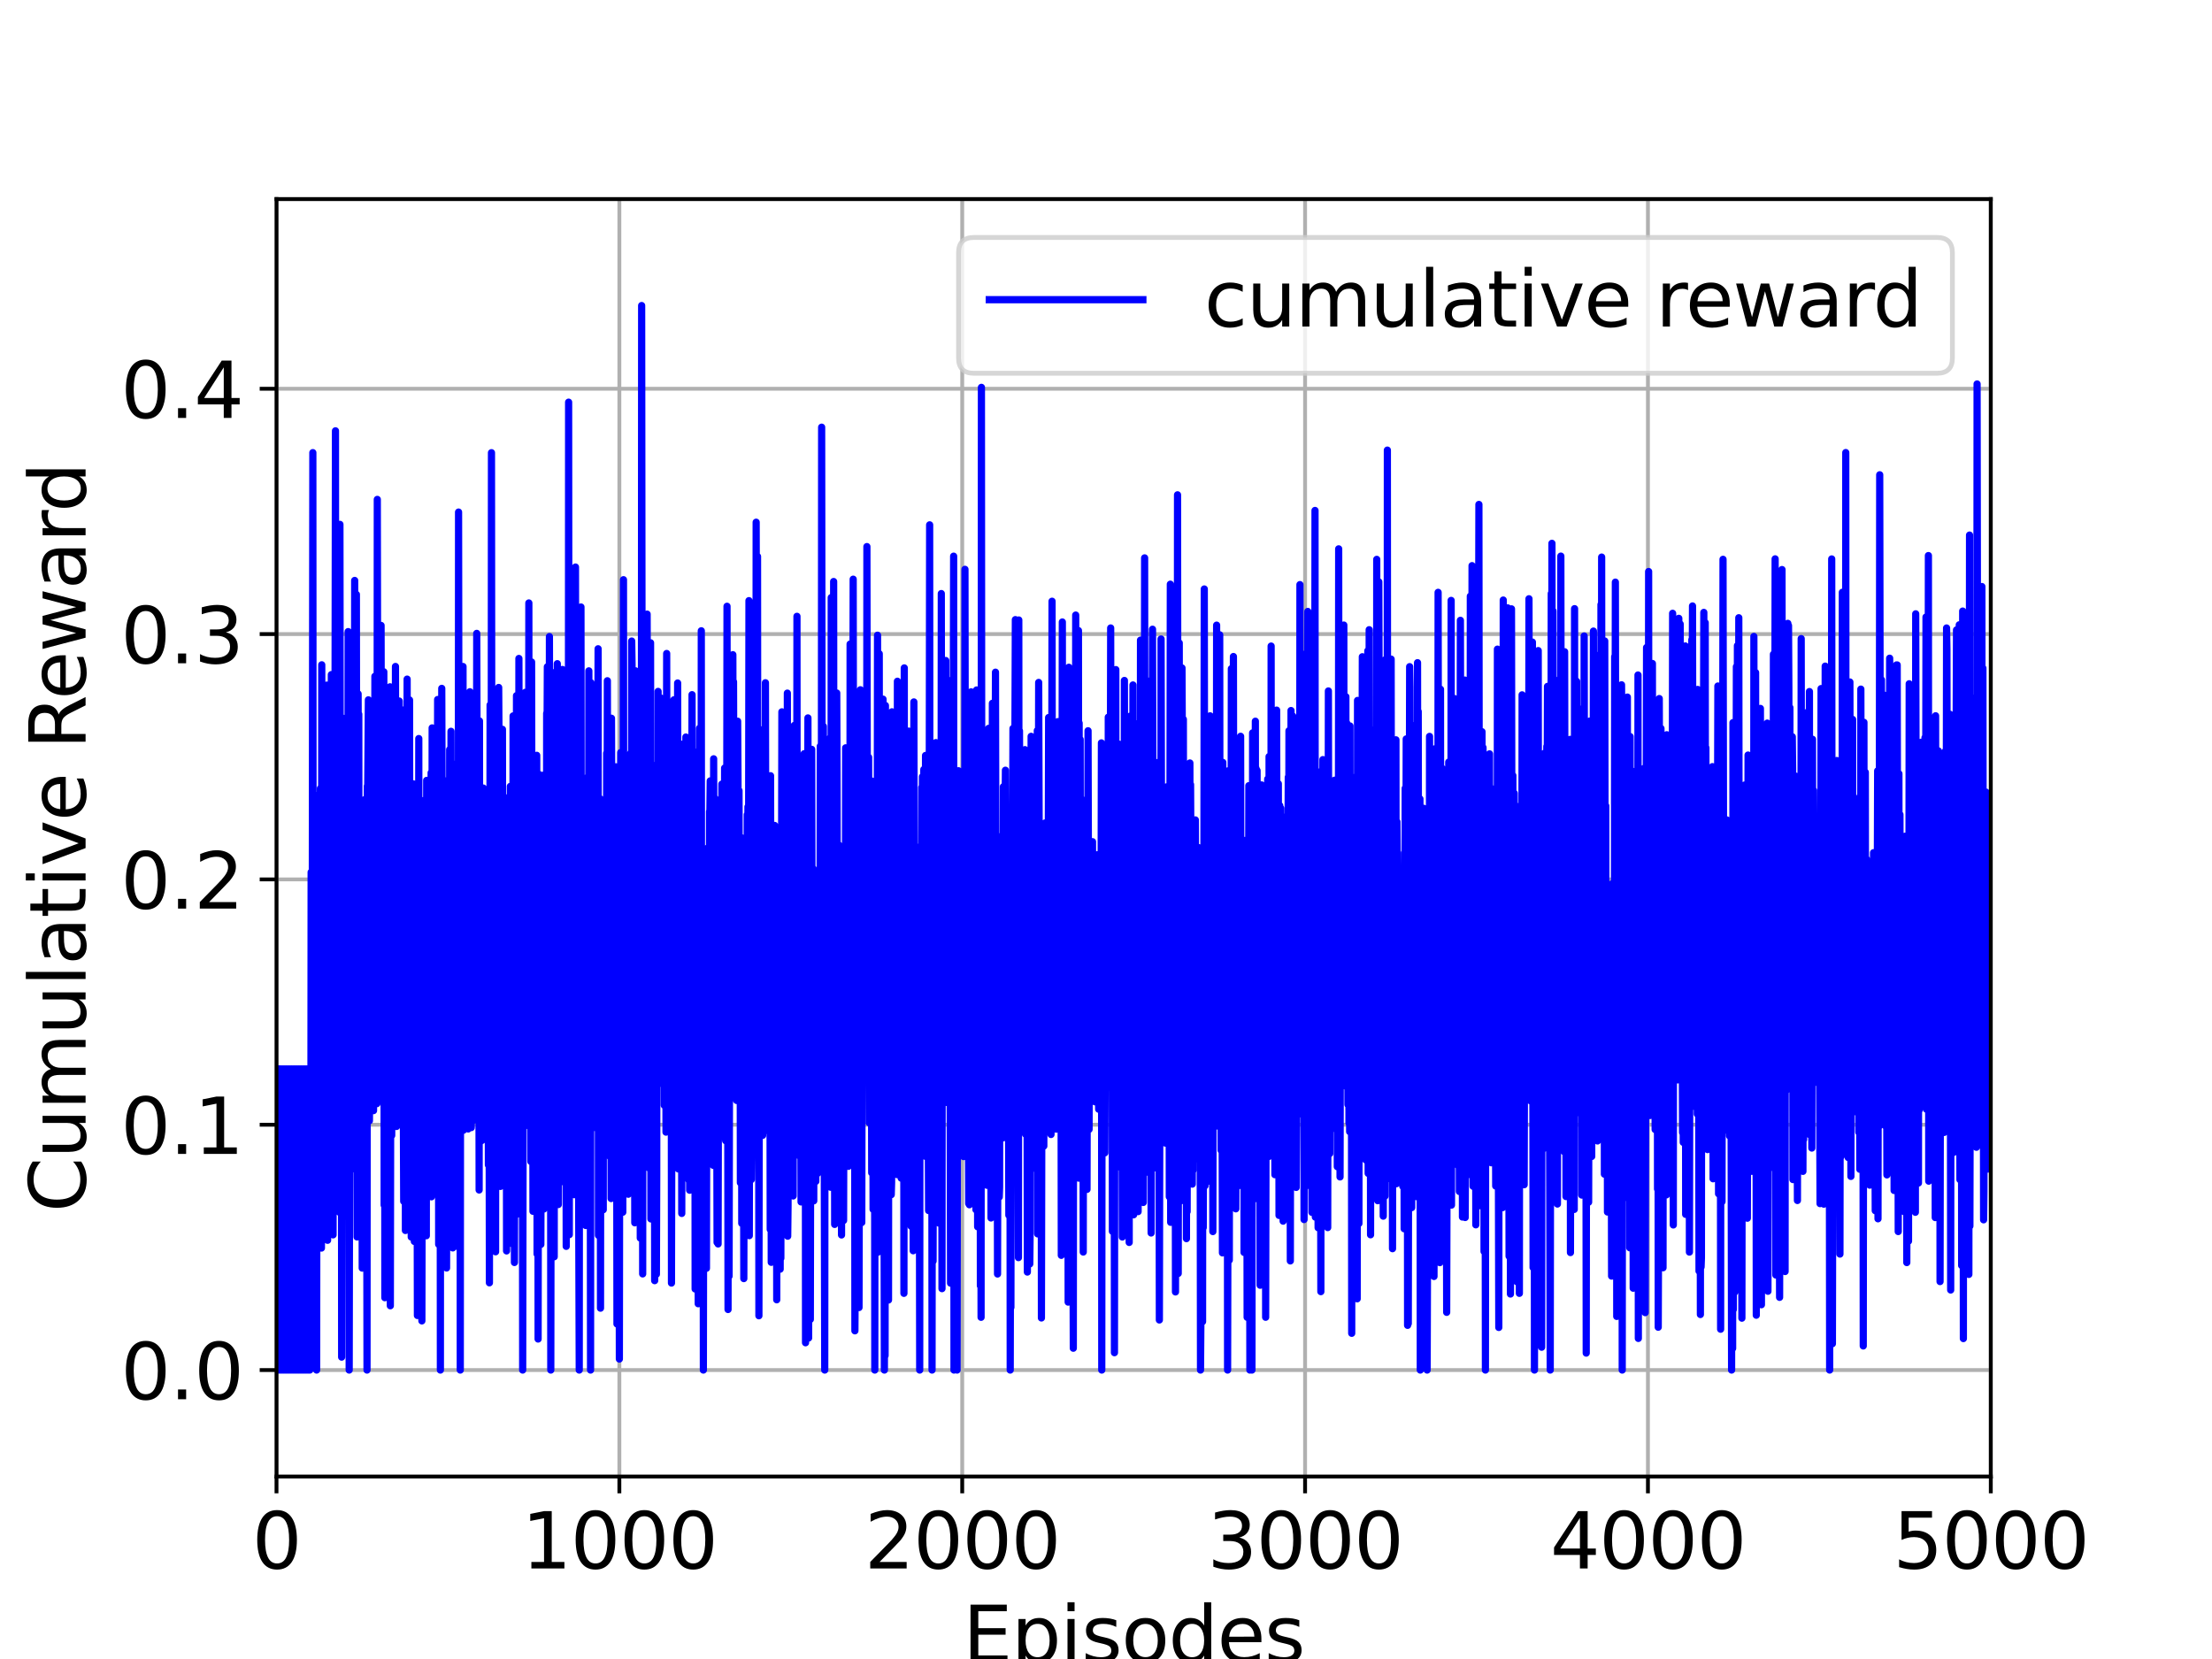 <?xml version="1.0" encoding="utf-8" standalone="no"?>
<!DOCTYPE svg PUBLIC "-//W3C//DTD SVG 1.1//EN"
  "http://www.w3.org/Graphics/SVG/1.1/DTD/svg11.dtd">
<svg xmlns:xlink="http://www.w3.org/1999/xlink" width="460.8pt" height="345.6pt" viewBox="0 0 460.8 345.6" xmlns="http://www.w3.org/2000/svg" version="1.1">
 <defs>
  <style type="text/css">*{stroke-linejoin: round; stroke-linecap: butt}</style>
 </defs>
 <g id="figure_1">
  <g id="patch_1">
   <path d="M 0 345.6 
L 460.8 345.6 
L 460.8 0 
L 0 0 
z
" style="fill: #ffffff"/>
  </g>
  <g id="axes_1">
   <g id="patch_2">
    <path d="M 57.6 307.584 
L 414.72 307.584 
L 414.72 41.472 
L 57.6 41.472 
z
" style="fill: #ffffff"/>
   </g>
   <g id="matplotlib.axis_1">
    <g id="xtick_1">
     <g id="line2d_1">
      <path d="M 57.6 307.584 
L 57.6 41.472 
" clip-path="url(#pf628b8dcbd)" style="fill: none; stroke: #b0b0b0; stroke-width: 0.8; stroke-linecap: square"/>
     </g>
     <g id="line2d_2">
      <defs>
       <path id="m7b2b24694d" d="M 0 0 
L 0 3.5 
" style="stroke: #000000; stroke-width: 0.8"/>
      </defs>
      <g>
       <use xlink:href="#m7b2b24694d" x="57.6" y="307.584" style="stroke: #000000; stroke-width: 0.8"/>
      </g>
     </g>
     <g id="text_1">
      <!-- 0 -->
      <g transform="translate(52.51 326.741)scale(0.16 -0.16)">
       <defs>
        <path id="DejaVuSans-30" d="M 2034 4250 
Q 1547 4250 1301 3770 
Q 1056 3291 1056 2328 
Q 1056 1369 1301 889 
Q 1547 409 2034 409 
Q 2525 409 2770 889 
Q 3016 1369 3016 2328 
Q 3016 3291 2770 3770 
Q 2525 4250 2034 4250 
z
M 2034 4750 
Q 2819 4750 3233 4129 
Q 3647 3509 3647 2328 
Q 3647 1150 3233 529 
Q 2819 -91 2034 -91 
Q 1250 -91 836 529 
Q 422 1150 422 2328 
Q 422 3509 836 4129 
Q 1250 4750 2034 4750 
z
" transform="scale(0.016)"/>
       </defs>
       <use xlink:href="#DejaVuSans-30"/>
      </g>
     </g>
    </g>
    <g id="xtick_2">
     <g id="line2d_3">
      <path d="M 129.024 307.584 
L 129.024 41.472 
" clip-path="url(#pf628b8dcbd)" style="fill: none; stroke: #b0b0b0; stroke-width: 0.8; stroke-linecap: square"/>
     </g>
     <g id="line2d_4">
      <g>
       <use xlink:href="#m7b2b24694d" x="129.024" y="307.584" style="stroke: #000000; stroke-width: 0.8"/>
      </g>
     </g>
     <g id="text_2">
      <!-- 1000 -->
      <g transform="translate(108.664 326.741)scale(0.16 -0.16)">
       <defs>
        <path id="DejaVuSans-31" d="M 794 531 
L 1825 531 
L 1825 4091 
L 703 3866 
L 703 4441 
L 1819 4666 
L 2450 4666 
L 2450 531 
L 3481 531 
L 3481 0 
L 794 0 
L 794 531 
z
" transform="scale(0.016)"/>
       </defs>
       <use xlink:href="#DejaVuSans-31"/>
       <use xlink:href="#DejaVuSans-30" x="63.623"/>
       <use xlink:href="#DejaVuSans-30" x="127.246"/>
       <use xlink:href="#DejaVuSans-30" x="190.869"/>
      </g>
     </g>
    </g>
    <g id="xtick_3">
     <g id="line2d_5">
      <path d="M 200.448 307.584 
L 200.448 41.472 
" clip-path="url(#pf628b8dcbd)" style="fill: none; stroke: #b0b0b0; stroke-width: 0.8; stroke-linecap: square"/>
     </g>
     <g id="line2d_6">
      <g>
       <use xlink:href="#m7b2b24694d" x="200.448" y="307.584" style="stroke: #000000; stroke-width: 0.8"/>
      </g>
     </g>
     <g id="text_3">
      <!-- 2000 -->
      <g transform="translate(180.088 326.741)scale(0.16 -0.16)">
       <defs>
        <path id="DejaVuSans-32" d="M 1228 531 
L 3431 531 
L 3431 0 
L 469 0 
L 469 531 
Q 828 903 1448 1529 
Q 2069 2156 2228 2338 
Q 2531 2678 2651 2914 
Q 2772 3150 2772 3378 
Q 2772 3750 2511 3984 
Q 2250 4219 1831 4219 
Q 1534 4219 1204 4116 
Q 875 4013 500 3803 
L 500 4441 
Q 881 4594 1212 4672 
Q 1544 4750 1819 4750 
Q 2544 4750 2975 4387 
Q 3406 4025 3406 3419 
Q 3406 3131 3298 2873 
Q 3191 2616 2906 2266 
Q 2828 2175 2409 1742 
Q 1991 1309 1228 531 
z
" transform="scale(0.016)"/>
       </defs>
       <use xlink:href="#DejaVuSans-32"/>
       <use xlink:href="#DejaVuSans-30" x="63.623"/>
       <use xlink:href="#DejaVuSans-30" x="127.246"/>
       <use xlink:href="#DejaVuSans-30" x="190.869"/>
      </g>
     </g>
    </g>
    <g id="xtick_4">
     <g id="line2d_7">
      <path d="M 271.872 307.584 
L 271.872 41.472 
" clip-path="url(#pf628b8dcbd)" style="fill: none; stroke: #b0b0b0; stroke-width: 0.8; stroke-linecap: square"/>
     </g>
     <g id="line2d_8">
      <g>
       <use xlink:href="#m7b2b24694d" x="271.872" y="307.584" style="stroke: #000000; stroke-width: 0.8"/>
      </g>
     </g>
     <g id="text_4">
      <!-- 3000 -->
      <g transform="translate(251.512 326.741)scale(0.16 -0.16)">
       <defs>
        <path id="DejaVuSans-33" d="M 2597 2516 
Q 3050 2419 3304 2112 
Q 3559 1806 3559 1356 
Q 3559 666 3084 287 
Q 2609 -91 1734 -91 
Q 1441 -91 1130 -33 
Q 819 25 488 141 
L 488 750 
Q 750 597 1062 519 
Q 1375 441 1716 441 
Q 2309 441 2620 675 
Q 2931 909 2931 1356 
Q 2931 1769 2642 2001 
Q 2353 2234 1838 2234 
L 1294 2234 
L 1294 2753 
L 1863 2753 
Q 2328 2753 2575 2939 
Q 2822 3125 2822 3475 
Q 2822 3834 2567 4026 
Q 2313 4219 1838 4219 
Q 1578 4219 1281 4162 
Q 984 4106 628 3988 
L 628 4550 
Q 988 4650 1302 4700 
Q 1616 4750 1894 4750 
Q 2613 4750 3031 4423 
Q 3450 4097 3450 3541 
Q 3450 3153 3228 2886 
Q 3006 2619 2597 2516 
z
" transform="scale(0.016)"/>
       </defs>
       <use xlink:href="#DejaVuSans-33"/>
       <use xlink:href="#DejaVuSans-30" x="63.623"/>
       <use xlink:href="#DejaVuSans-30" x="127.246"/>
       <use xlink:href="#DejaVuSans-30" x="190.869"/>
      </g>
     </g>
    </g>
    <g id="xtick_5">
     <g id="line2d_9">
      <path d="M 343.296 307.584 
L 343.296 41.472 
" clip-path="url(#pf628b8dcbd)" style="fill: none; stroke: #b0b0b0; stroke-width: 0.8; stroke-linecap: square"/>
     </g>
     <g id="line2d_10">
      <g>
       <use xlink:href="#m7b2b24694d" x="343.296" y="307.584" style="stroke: #000000; stroke-width: 0.8"/>
      </g>
     </g>
     <g id="text_5">
      <!-- 4000 -->
      <g transform="translate(322.936 326.741)scale(0.16 -0.16)">
       <defs>
        <path id="DejaVuSans-34" d="M 2419 4116 
L 825 1625 
L 2419 1625 
L 2419 4116 
z
M 2253 4666 
L 3047 4666 
L 3047 1625 
L 3713 1625 
L 3713 1100 
L 3047 1100 
L 3047 0 
L 2419 0 
L 2419 1100 
L 313 1100 
L 313 1709 
L 2253 4666 
z
" transform="scale(0.016)"/>
       </defs>
       <use xlink:href="#DejaVuSans-34"/>
       <use xlink:href="#DejaVuSans-30" x="63.623"/>
       <use xlink:href="#DejaVuSans-30" x="127.246"/>
       <use xlink:href="#DejaVuSans-30" x="190.869"/>
      </g>
     </g>
    </g>
    <g id="xtick_6">
     <g id="line2d_11">
      <path d="M 414.72 307.584 
L 414.72 41.472 
" clip-path="url(#pf628b8dcbd)" style="fill: none; stroke: #b0b0b0; stroke-width: 0.8; stroke-linecap: square"/>
     </g>
     <g id="line2d_12">
      <g>
       <use xlink:href="#m7b2b24694d" x="414.72" y="307.584" style="stroke: #000000; stroke-width: 0.8"/>
      </g>
     </g>
     <g id="text_6">
      <!-- 5000 -->
      <g transform="translate(394.36 326.741)scale(0.16 -0.16)">
       <defs>
        <path id="DejaVuSans-35" d="M 691 4666 
L 3169 4666 
L 3169 4134 
L 1269 4134 
L 1269 2991 
Q 1406 3038 1543 3061 
Q 1681 3084 1819 3084 
Q 2600 3084 3056 2656 
Q 3513 2228 3513 1497 
Q 3513 744 3044 326 
Q 2575 -91 1722 -91 
Q 1428 -91 1123 -41 
Q 819 9 494 109 
L 494 744 
Q 775 591 1075 516 
Q 1375 441 1709 441 
Q 2250 441 2565 725 
Q 2881 1009 2881 1497 
Q 2881 1984 2565 2268 
Q 2250 2553 1709 2553 
Q 1456 2553 1204 2497 
Q 953 2441 691 2322 
L 691 4666 
z
" transform="scale(0.016)"/>
       </defs>
       <use xlink:href="#DejaVuSans-35"/>
       <use xlink:href="#DejaVuSans-30" x="63.623"/>
       <use xlink:href="#DejaVuSans-30" x="127.246"/>
       <use xlink:href="#DejaVuSans-30" x="190.869"/>
      </g>
     </g>
    </g>
    <g id="text_7">
     <!-- Episodes -->
     <g transform="translate(200.572 346.226)scale(0.16 -0.16)">
      <defs>
       <path id="DejaVuSans-45" d="M 628 4666 
L 3578 4666 
L 3578 4134 
L 1259 4134 
L 1259 2753 
L 3481 2753 
L 3481 2222 
L 1259 2222 
L 1259 531 
L 3634 531 
L 3634 0 
L 628 0 
L 628 4666 
z
" transform="scale(0.016)"/>
       <path id="DejaVuSans-70" d="M 1159 525 
L 1159 -1331 
L 581 -1331 
L 581 3500 
L 1159 3500 
L 1159 2969 
Q 1341 3281 1617 3432 
Q 1894 3584 2278 3584 
Q 2916 3584 3314 3078 
Q 3713 2572 3713 1747 
Q 3713 922 3314 415 
Q 2916 -91 2278 -91 
Q 1894 -91 1617 61 
Q 1341 213 1159 525 
z
M 3116 1747 
Q 3116 2381 2855 2742 
Q 2594 3103 2138 3103 
Q 1681 3103 1420 2742 
Q 1159 2381 1159 1747 
Q 1159 1113 1420 752 
Q 1681 391 2138 391 
Q 2594 391 2855 752 
Q 3116 1113 3116 1747 
z
" transform="scale(0.016)"/>
       <path id="DejaVuSans-69" d="M 603 3500 
L 1178 3500 
L 1178 0 
L 603 0 
L 603 3500 
z
M 603 4863 
L 1178 4863 
L 1178 4134 
L 603 4134 
L 603 4863 
z
" transform="scale(0.016)"/>
       <path id="DejaVuSans-73" d="M 2834 3397 
L 2834 2853 
Q 2591 2978 2328 3040 
Q 2066 3103 1784 3103 
Q 1356 3103 1142 2972 
Q 928 2841 928 2578 
Q 928 2378 1081 2264 
Q 1234 2150 1697 2047 
L 1894 2003 
Q 2506 1872 2764 1633 
Q 3022 1394 3022 966 
Q 3022 478 2636 193 
Q 2250 -91 1575 -91 
Q 1294 -91 989 -36 
Q 684 19 347 128 
L 347 722 
Q 666 556 975 473 
Q 1284 391 1588 391 
Q 1994 391 2212 530 
Q 2431 669 2431 922 
Q 2431 1156 2273 1281 
Q 2116 1406 1581 1522 
L 1381 1569 
Q 847 1681 609 1914 
Q 372 2147 372 2553 
Q 372 3047 722 3315 
Q 1072 3584 1716 3584 
Q 2034 3584 2315 3537 
Q 2597 3491 2834 3397 
z
" transform="scale(0.016)"/>
       <path id="DejaVuSans-6f" d="M 1959 3097 
Q 1497 3097 1228 2736 
Q 959 2375 959 1747 
Q 959 1119 1226 758 
Q 1494 397 1959 397 
Q 2419 397 2687 759 
Q 2956 1122 2956 1747 
Q 2956 2369 2687 2733 
Q 2419 3097 1959 3097 
z
M 1959 3584 
Q 2709 3584 3137 3096 
Q 3566 2609 3566 1747 
Q 3566 888 3137 398 
Q 2709 -91 1959 -91 
Q 1206 -91 779 398 
Q 353 888 353 1747 
Q 353 2609 779 3096 
Q 1206 3584 1959 3584 
z
" transform="scale(0.016)"/>
       <path id="DejaVuSans-64" d="M 2906 2969 
L 2906 4863 
L 3481 4863 
L 3481 0 
L 2906 0 
L 2906 525 
Q 2725 213 2448 61 
Q 2172 -91 1784 -91 
Q 1150 -91 751 415 
Q 353 922 353 1747 
Q 353 2572 751 3078 
Q 1150 3584 1784 3584 
Q 2172 3584 2448 3432 
Q 2725 3281 2906 2969 
z
M 947 1747 
Q 947 1113 1208 752 
Q 1469 391 1925 391 
Q 2381 391 2643 752 
Q 2906 1113 2906 1747 
Q 2906 2381 2643 2742 
Q 2381 3103 1925 3103 
Q 1469 3103 1208 2742 
Q 947 2381 947 1747 
z
" transform="scale(0.016)"/>
       <path id="DejaVuSans-65" d="M 3597 1894 
L 3597 1613 
L 953 1613 
Q 991 1019 1311 708 
Q 1631 397 2203 397 
Q 2534 397 2845 478 
Q 3156 559 3463 722 
L 3463 178 
Q 3153 47 2828 -22 
Q 2503 -91 2169 -91 
Q 1331 -91 842 396 
Q 353 884 353 1716 
Q 353 2575 817 3079 
Q 1281 3584 2069 3584 
Q 2775 3584 3186 3129 
Q 3597 2675 3597 1894 
z
M 3022 2063 
Q 3016 2534 2758 2815 
Q 2500 3097 2075 3097 
Q 1594 3097 1305 2825 
Q 1016 2553 972 2059 
L 3022 2063 
z
" transform="scale(0.016)"/>
      </defs>
      <use xlink:href="#DejaVuSans-45"/>
      <use xlink:href="#DejaVuSans-70" x="63.184"/>
      <use xlink:href="#DejaVuSans-69" x="126.66"/>
      <use xlink:href="#DejaVuSans-73" x="154.443"/>
      <use xlink:href="#DejaVuSans-6f" x="206.543"/>
      <use xlink:href="#DejaVuSans-64" x="267.725"/>
      <use xlink:href="#DejaVuSans-65" x="331.201"/>
      <use xlink:href="#DejaVuSans-73" x="392.725"/>
     </g>
    </g>
   </g>
   <g id="matplotlib.axis_2">
    <g id="ytick_1">
     <g id="line2d_13">
      <path d="M 57.6 285.408 
L 414.72 285.408 
" clip-path="url(#pf628b8dcbd)" style="fill: none; stroke: #b0b0b0; stroke-width: 0.8; stroke-linecap: square"/>
     </g>
     <g id="line2d_14">
      <defs>
       <path id="m534746fb53" d="M 0 0 
L -3.5 0 
" style="stroke: #000000; stroke-width: 0.8"/>
      </defs>
      <g>
       <use xlink:href="#m534746fb53" x="57.6" y="285.408" style="stroke: #000000; stroke-width: 0.8"/>
      </g>
     </g>
     <g id="text_8">
      <!-- 0.0 -->
      <g transform="translate(25.155 291.487)scale(0.16 -0.16)">
       <defs>
        <path id="DejaVuSans-2e" d="M 684 794 
L 1344 794 
L 1344 0 
L 684 0 
L 684 794 
z
" transform="scale(0.016)"/>
       </defs>
       <use xlink:href="#DejaVuSans-30"/>
       <use xlink:href="#DejaVuSans-2e" x="63.623"/>
       <use xlink:href="#DejaVuSans-30" x="95.41"/>
      </g>
     </g>
    </g>
    <g id="ytick_2">
     <g id="line2d_15">
      <path d="M 57.6 234.302 
L 414.72 234.302 
" clip-path="url(#pf628b8dcbd)" style="fill: none; stroke: #b0b0b0; stroke-width: 0.8; stroke-linecap: square"/>
     </g>
     <g id="line2d_16">
      <g>
       <use xlink:href="#m534746fb53" x="57.6" y="234.302" style="stroke: #000000; stroke-width: 0.8"/>
      </g>
     </g>
     <g id="text_9">
      <!-- 0.1 -->
      <g transform="translate(25.155 240.381)scale(0.16 -0.16)">
       <use xlink:href="#DejaVuSans-30"/>
       <use xlink:href="#DejaVuSans-2e" x="63.623"/>
       <use xlink:href="#DejaVuSans-31" x="95.41"/>
      </g>
     </g>
    </g>
    <g id="ytick_3">
     <g id="line2d_17">
      <path d="M 57.6 183.196 
L 414.72 183.196 
" clip-path="url(#pf628b8dcbd)" style="fill: none; stroke: #b0b0b0; stroke-width: 0.8; stroke-linecap: square"/>
     </g>
     <g id="line2d_18">
      <g>
       <use xlink:href="#m534746fb53" x="57.6" y="183.196" style="stroke: #000000; stroke-width: 0.8"/>
      </g>
     </g>
     <g id="text_10">
      <!-- 0.2 -->
      <g transform="translate(25.155 189.275)scale(0.16 -0.16)">
       <use xlink:href="#DejaVuSans-30"/>
       <use xlink:href="#DejaVuSans-2e" x="63.623"/>
       <use xlink:href="#DejaVuSans-32" x="95.41"/>
      </g>
     </g>
    </g>
    <g id="ytick_4">
     <g id="line2d_19">
      <path d="M 57.6 132.09 
L 414.72 132.09 
" clip-path="url(#pf628b8dcbd)" style="fill: none; stroke: #b0b0b0; stroke-width: 0.8; stroke-linecap: square"/>
     </g>
     <g id="line2d_20">
      <g>
       <use xlink:href="#m534746fb53" x="57.6" y="132.09" style="stroke: #000000; stroke-width: 0.8"/>
      </g>
     </g>
     <g id="text_11">
      <!-- 0.3 -->
      <g transform="translate(25.155 138.169)scale(0.16 -0.16)">
       <use xlink:href="#DejaVuSans-30"/>
       <use xlink:href="#DejaVuSans-2e" x="63.623"/>
       <use xlink:href="#DejaVuSans-33" x="95.41"/>
      </g>
     </g>
    </g>
    <g id="ytick_5">
     <g id="line2d_21">
      <path d="M 57.6 80.984 
L 414.72 80.984 
" clip-path="url(#pf628b8dcbd)" style="fill: none; stroke: #b0b0b0; stroke-width: 0.8; stroke-linecap: square"/>
     </g>
     <g id="line2d_22">
      <g>
       <use xlink:href="#m534746fb53" x="57.6" y="80.984" style="stroke: #000000; stroke-width: 0.8"/>
      </g>
     </g>
     <g id="text_12">
      <!-- 0.4 -->
      <g transform="translate(25.155 87.063)scale(0.16 -0.16)">
       <use xlink:href="#DejaVuSans-30"/>
       <use xlink:href="#DejaVuSans-2e" x="63.623"/>
       <use xlink:href="#DejaVuSans-34" x="95.41"/>
      </g>
     </g>
    </g>
    <g id="text_13">
     <!-- Cumulative Reward -->
     <g transform="translate(17.828 252.524)rotate(-90)scale(0.16 -0.16)">
      <defs>
       <path id="DejaVuSans-43" d="M 4122 4306 
L 4122 3641 
Q 3803 3938 3442 4084 
Q 3081 4231 2675 4231 
Q 1875 4231 1450 3742 
Q 1025 3253 1025 2328 
Q 1025 1406 1450 917 
Q 1875 428 2675 428 
Q 3081 428 3442 575 
Q 3803 722 4122 1019 
L 4122 359 
Q 3791 134 3420 21 
Q 3050 -91 2638 -91 
Q 1578 -91 968 557 
Q 359 1206 359 2328 
Q 359 3453 968 4101 
Q 1578 4750 2638 4750 
Q 3056 4750 3426 4639 
Q 3797 4528 4122 4306 
z
" transform="scale(0.016)"/>
       <path id="DejaVuSans-75" d="M 544 1381 
L 544 3500 
L 1119 3500 
L 1119 1403 
Q 1119 906 1312 657 
Q 1506 409 1894 409 
Q 2359 409 2629 706 
Q 2900 1003 2900 1516 
L 2900 3500 
L 3475 3500 
L 3475 0 
L 2900 0 
L 2900 538 
Q 2691 219 2414 64 
Q 2138 -91 1772 -91 
Q 1169 -91 856 284 
Q 544 659 544 1381 
z
M 1991 3584 
L 1991 3584 
z
" transform="scale(0.016)"/>
       <path id="DejaVuSans-6d" d="M 3328 2828 
Q 3544 3216 3844 3400 
Q 4144 3584 4550 3584 
Q 5097 3584 5394 3201 
Q 5691 2819 5691 2113 
L 5691 0 
L 5113 0 
L 5113 2094 
Q 5113 2597 4934 2840 
Q 4756 3084 4391 3084 
Q 3944 3084 3684 2787 
Q 3425 2491 3425 1978 
L 3425 0 
L 2847 0 
L 2847 2094 
Q 2847 2600 2669 2842 
Q 2491 3084 2119 3084 
Q 1678 3084 1418 2786 
Q 1159 2488 1159 1978 
L 1159 0 
L 581 0 
L 581 3500 
L 1159 3500 
L 1159 2956 
Q 1356 3278 1631 3431 
Q 1906 3584 2284 3584 
Q 2666 3584 2933 3390 
Q 3200 3197 3328 2828 
z
" transform="scale(0.016)"/>
       <path id="DejaVuSans-6c" d="M 603 4863 
L 1178 4863 
L 1178 0 
L 603 0 
L 603 4863 
z
" transform="scale(0.016)"/>
       <path id="DejaVuSans-61" d="M 2194 1759 
Q 1497 1759 1228 1600 
Q 959 1441 959 1056 
Q 959 750 1161 570 
Q 1363 391 1709 391 
Q 2188 391 2477 730 
Q 2766 1069 2766 1631 
L 2766 1759 
L 2194 1759 
z
M 3341 1997 
L 3341 0 
L 2766 0 
L 2766 531 
Q 2569 213 2275 61 
Q 1981 -91 1556 -91 
Q 1019 -91 701 211 
Q 384 513 384 1019 
Q 384 1609 779 1909 
Q 1175 2209 1959 2209 
L 2766 2209 
L 2766 2266 
Q 2766 2663 2505 2880 
Q 2244 3097 1772 3097 
Q 1472 3097 1187 3025 
Q 903 2953 641 2809 
L 641 3341 
Q 956 3463 1253 3523 
Q 1550 3584 1831 3584 
Q 2591 3584 2966 3190 
Q 3341 2797 3341 1997 
z
" transform="scale(0.016)"/>
       <path id="DejaVuSans-74" d="M 1172 4494 
L 1172 3500 
L 2356 3500 
L 2356 3053 
L 1172 3053 
L 1172 1153 
Q 1172 725 1289 603 
Q 1406 481 1766 481 
L 2356 481 
L 2356 0 
L 1766 0 
Q 1100 0 847 248 
Q 594 497 594 1153 
L 594 3053 
L 172 3053 
L 172 3500 
L 594 3500 
L 594 4494 
L 1172 4494 
z
" transform="scale(0.016)"/>
       <path id="DejaVuSans-76" d="M 191 3500 
L 800 3500 
L 1894 563 
L 2988 3500 
L 3597 3500 
L 2284 0 
L 1503 0 
L 191 3500 
z
" transform="scale(0.016)"/>
       <path id="DejaVuSans-20" transform="scale(0.016)"/>
       <path id="DejaVuSans-52" d="M 2841 2188 
Q 3044 2119 3236 1894 
Q 3428 1669 3622 1275 
L 4263 0 
L 3584 0 
L 2988 1197 
Q 2756 1666 2539 1819 
Q 2322 1972 1947 1972 
L 1259 1972 
L 1259 0 
L 628 0 
L 628 4666 
L 2053 4666 
Q 2853 4666 3247 4331 
Q 3641 3997 3641 3322 
Q 3641 2881 3436 2590 
Q 3231 2300 2841 2188 
z
M 1259 4147 
L 1259 2491 
L 2053 2491 
Q 2509 2491 2742 2702 
Q 2975 2913 2975 3322 
Q 2975 3731 2742 3939 
Q 2509 4147 2053 4147 
L 1259 4147 
z
" transform="scale(0.016)"/>
       <path id="DejaVuSans-77" d="M 269 3500 
L 844 3500 
L 1563 769 
L 2278 3500 
L 2956 3500 
L 3675 769 
L 4391 3500 
L 4966 3500 
L 4050 0 
L 3372 0 
L 2619 2869 
L 1863 0 
L 1184 0 
L 269 3500 
z
" transform="scale(0.016)"/>
       <path id="DejaVuSans-72" d="M 2631 2963 
Q 2534 3019 2420 3045 
Q 2306 3072 2169 3072 
Q 1681 3072 1420 2755 
Q 1159 2438 1159 1844 
L 1159 0 
L 581 0 
L 581 3500 
L 1159 3500 
L 1159 2956 
Q 1341 3275 1631 3429 
Q 1922 3584 2338 3584 
Q 2397 3584 2469 3576 
Q 2541 3569 2628 3553 
L 2631 2963 
z
" transform="scale(0.016)"/>
      </defs>
      <use xlink:href="#DejaVuSans-43"/>
      <use xlink:href="#DejaVuSans-75" x="69.824"/>
      <use xlink:href="#DejaVuSans-6d" x="133.203"/>
      <use xlink:href="#DejaVuSans-75" x="230.615"/>
      <use xlink:href="#DejaVuSans-6c" x="293.994"/>
      <use xlink:href="#DejaVuSans-61" x="321.777"/>
      <use xlink:href="#DejaVuSans-74" x="383.057"/>
      <use xlink:href="#DejaVuSans-69" x="422.266"/>
      <use xlink:href="#DejaVuSans-76" x="450.049"/>
      <use xlink:href="#DejaVuSans-65" x="509.229"/>
      <use xlink:href="#DejaVuSans-20" x="570.752"/>
      <use xlink:href="#DejaVuSans-52" x="602.539"/>
      <use xlink:href="#DejaVuSans-65" x="667.521"/>
      <use xlink:href="#DejaVuSans-77" x="729.045"/>
      <use xlink:href="#DejaVuSans-61" x="810.832"/>
      <use xlink:href="#DejaVuSans-72" x="872.111"/>
      <use xlink:href="#DejaVuSans-64" x="911.475"/>
     </g>
    </g>
   </g>
   <g id="line2d_23">
    <path d="M 57.6 222.677 
L 57.671 285.408 
L 57.743 256.542 
L 57.886 222.677 
L 57.957 285.408 
L 58.029 256.542 
L 58.171 222.677 
L 58.243 285.408 
L 58.314 256.542 
L 58.457 222.677 
L 58.529 285.408 
L 58.6 256.542 
L 58.743 222.677 
L 58.814 285.408 
L 58.886 256.542 
L 59.028 222.677 
L 59.1 285.408 
L 59.171 256.542 
L 59.314 222.677 
L 59.386 285.408 
L 59.457 256.542 
L 59.6 222.677 
L 59.671 285.408 
L 59.743 256.542 
L 59.886 222.677 
L 59.957 285.408 
L 60.028 256.542 
L 60.171 222.677 
L 60.243 285.408 
L 60.314 256.542 
L 60.457 222.677 
L 60.528 285.408 
L 60.6 256.542 
L 60.743 222.677 
L 60.814 285.408 
L 60.886 256.542 
L 61.028 222.677 
L 61.1 285.408 
L 61.171 256.542 
L 61.314 222.677 
L 61.385 285.408 
L 61.457 256.542 
L 61.6 222.677 
L 61.671 285.408 
L 61.743 256.542 
L 61.885 222.677 
L 61.957 285.408 
L 62.028 256.542 
L 62.171 222.677 
L 62.243 285.408 
L 62.314 256.542 
L 62.457 222.677 
L 62.528 285.408 
L 62.6 256.542 
L 62.743 222.677 
L 62.814 285.408 
L 62.885 256.542 
L 63.028 222.677 
L 63.1 285.408 
L 63.171 256.542 
L 63.314 222.677 
L 63.385 285.408 
L 63.457 256.542 
L 63.6 222.677 
L 63.671 285.408 
L 63.742 256.542 
L 63.885 222.677 
L 63.957 285.408 
L 64.028 256.542 
L 64.171 222.677 
L 64.242 285.408 
L 64.314 256.542 
L 64.457 222.677 
L 64.528 285.408 
L 64.6 256.542 
L 64.671 237.141 
L 64.742 266.811 
L 64.814 181.701 
L 64.885 190.833 
L 64.957 215.381 
L 65.028 212.184 
L 65.171 94.29 
L 65.242 226.415 
L 65.314 219.72 
L 65.385 211.003 
L 65.528 231.336 
L 65.671 177.926 
L 65.742 179.877 
L 65.814 186.862 
L 65.957 285.408 
L 66.099 165.929 
L 66.171 231.725 
L 66.242 165.674 
L 66.314 222.39 
L 66.385 186.278 
L 66.528 225.588 
L 66.599 168.132 
L 66.671 186.634 
L 66.742 164.241 
L 66.957 259.998 
L 67.028 138.489 
L 67.099 220.099 
L 67.171 181.435 
L 67.314 250.425 
L 67.528 164.401 
L 67.599 238.072 
L 67.671 205.215 
L 67.742 204.364 
L 67.885 230.949 
L 67.956 199.339 
L 68.028 245.365 
L 68.099 142.721 
L 68.242 258.376 
L 68.314 226.96 
L 68.385 193.501 
L 68.456 239.275 
L 68.528 177.802 
L 68.599 189.794 
L 68.742 211.152 
L 68.885 187.162 
L 68.956 218.778 
L 69.028 140.532 
L 69.171 239.078 
L 69.242 229.742 
L 69.314 174.428 
L 69.385 257.243 
L 69.456 215.737 
L 69.599 180.357 
L 69.742 179.563 
L 69.885 89.749 
L 69.956 244.455 
L 70.028 217.684 
L 70.099 205.507 
L 70.171 220.147 
L 70.242 202.239 
L 70.385 145.168 
L 70.456 215.628 
L 70.528 173.139 
L 70.599 215.703 
L 70.671 136.691 
L 70.742 252.56 
L 70.813 109.233 
L 70.885 167.1 
L 70.956 221.89 
L 71.028 205.435 
L 71.099 168.369 
L 71.171 282.711 
L 71.242 199.604 
L 71.313 217.768 
L 71.385 236.267 
L 71.456 231.094 
L 71.528 215.796 
L 71.599 149.655 
L 71.671 184.349 
L 71.742 243.4 
L 71.813 220.441 
L 71.885 197.14 
L 71.956 253.319 
L 72.028 162.53 
L 72.17 241.435 
L 72.242 236.977 
L 72.385 166.186 
L 72.456 208.175 
L 72.528 131.573 
L 72.742 285.408 
L 72.885 206.051 
L 72.956 240.318 
L 73.028 173.403 
L 73.099 217.06 
L 73.17 189.505 
L 73.242 238.235 
L 73.313 236.094 
L 73.385 183.3 
L 73.456 215.236 
L 73.528 183.049 
L 73.742 231.308 
L 73.813 215.433 
L 73.885 120.916 
L 73.956 159.764 
L 74.028 198.655 
L 74.099 176.126 
L 74.17 243.756 
L 74.242 123.828 
L 74.385 257.682 
L 74.599 144.544 
L 74.67 165.414 
L 74.742 148.784 
L 74.813 228.997 
L 74.885 181.152 
L 74.956 242.057 
L 75.027 195.091 
L 75.099 201.675 
L 75.17 180.541 
L 75.242 195.889 
L 75.313 174.89 
L 75.385 192.018 
L 75.456 264.171 
L 75.527 179.307 
L 75.599 217.662 
L 75.67 211.357 
L 75.742 237.555 
L 76.027 166.546 
L 76.099 221.609 
L 76.17 204.115 
L 76.313 187.06 
L 76.456 285.408 
L 76.527 163.743 
L 76.599 164.723 
L 76.742 145.789 
L 76.956 233.489 
L 77.027 224.437 
L 77.17 152.916 
L 77.242 203.19 
L 77.313 198.355 
L 77.384 197.427 
L 77.456 155.768 
L 77.527 213.244 
L 77.599 150.758 
L 77.813 231.364 
L 77.884 183.651 
L 77.956 228.843 
L 78.099 140.881 
L 78.17 165.525 
L 78.384 223.655 
L 78.456 186.364 
L 78.527 229.904 
L 78.599 104.033 
L 78.67 145.688 
L 78.742 195.33 
L 78.813 154.489 
L 78.884 174.565 
L 78.956 166.375 
L 79.099 221.901 
L 79.241 173.916 
L 79.313 219.727 
L 79.384 130.284 
L 79.527 208.189 
L 79.599 168.197 
L 79.67 176.608 
L 79.741 208.564 
L 79.813 200.785 
L 79.956 139.948 
L 80.027 251.046 
L 80.099 157.587 
L 80.17 270.335 
L 80.241 163.82 
L 80.313 208.626 
L 80.384 231.775 
L 80.456 160.394 
L 80.527 218.076 
L 80.741 156.381 
L 80.884 252.722 
L 80.956 248.952 
L 81.027 179.58 
L 81.098 243.829 
L 81.17 241.167 
L 81.241 143.074 
L 81.313 272.017 
L 81.384 230.614 
L 81.527 184.385 
L 81.598 236.55 
L 81.813 174.847 
L 81.884 203.652 
L 81.956 200.278 
L 82.027 182.951 
L 82.098 202.369 
L 82.17 188.734 
L 82.241 191.046 
L 82.313 198.316 
L 82.384 138.836 
L 82.598 234.668 
L 82.67 213.379 
L 82.741 156.952 
L 82.813 218.399 
L 82.884 207.626 
L 82.956 231.84 
L 83.17 146.04 
L 83.384 227.012 
L 83.527 147.753 
L 83.67 229.596 
L 83.813 190.236 
L 83.884 193.823 
L 84.098 250.251 
L 84.384 168.151 
L 84.455 256.333 
L 84.527 158.392 
L 84.598 190.801 
L 84.741 179.891 
L 84.813 141.472 
L 84.955 212.427 
L 85.027 155.073 
L 85.098 192.508 
L 85.17 175.898 
L 85.241 198.174 
L 85.313 145.814 
L 85.384 194.564 
L 85.455 193.554 
L 85.527 200.149 
L 85.67 257.699 
L 85.741 166.984 
L 85.812 236.758 
L 85.884 182.394 
L 85.955 231.185 
L 86.027 224.335 
L 86.098 163.286 
L 86.312 258.616 
L 86.384 220.487 
L 86.527 249.925 
L 86.598 240.676 
L 86.741 201.697 
L 86.812 201.463 
L 86.955 274.043 
L 87.027 186.392 
L 87.098 227.02 
L 87.17 219.805 
L 87.241 153.853 
L 87.312 260.956 
L 87.455 175.381 
L 87.527 199.319 
L 87.598 198.199 
L 87.741 210.872 
L 87.812 209.932 
L 87.884 275.165 
L 88.098 166.791 
L 88.241 234.72 
L 88.384 174.33 
L 88.455 180.324 
L 88.527 244.358 
L 88.598 224.151 
L 88.669 167.732 
L 88.741 178.589 
L 88.812 257.427 
L 88.884 162.568 
L 88.955 214.661 
L 89.027 221.338 
L 89.169 173.066 
L 89.241 216.508 
L 89.312 169.297 
L 89.384 221.396 
L 89.455 178.245 
L 89.527 197.295 
L 89.598 196.367 
L 89.669 235.488 
L 89.741 213.768 
L 89.812 160.978 
L 89.884 249.315 
L 89.955 224.202 
L 90.026 151.634 
L 90.241 228.082 
L 90.312 183.538 
L 90.384 190.722 
L 90.526 166.787 
L 90.669 245.696 
L 90.741 165.059 
L 90.812 203.219 
L 90.884 217.471 
L 90.955 186.981 
L 91.026 241.714 
L 91.169 145.721 
L 91.241 226.864 
L 91.312 165.617 
L 91.384 259.229 
L 91.455 195.198 
L 91.526 220.824 
L 91.598 189.085 
L 91.669 190.385 
L 91.741 285.408 
L 91.812 147.322 
L 91.884 199.423 
L 91.955 216.518 
L 92.026 143.398 
L 92.098 166.51 
L 92.169 240.016 
L 92.241 202.591 
L 92.312 232.694 
L 92.383 178.376 
L 92.455 248.689 
L 92.526 219.754 
L 92.598 208.836 
L 92.669 222.979 
L 92.741 193.832 
L 92.812 240.355 
L 92.955 162.676 
L 93.026 264.151 
L 93.098 216.623 
L 93.169 229.3 
L 93.241 171.944 
L 93.312 181.73 
L 93.383 185.303 
L 93.598 248.03 
L 93.669 156.157 
L 93.741 243.516 
L 93.812 226.998 
L 93.955 152.346 
L 94.026 202.464 
L 94.098 193.204 
L 94.312 259.962 
L 94.383 171.339 
L 94.455 217.935 
L 94.526 216.424 
L 94.598 217.751 
L 94.669 237.768 
L 94.74 159.939 
L 94.883 241.115 
L 94.955 171.604 
L 95.026 232.286 
L 95.098 159.12 
L 95.169 232.855 
L 95.24 184.519 
L 95.312 218.033 
L 95.383 183.897 
L 95.455 230.151 
L 95.526 106.674 
L 95.74 260.085 
L 95.812 143.584 
L 95.883 285.408 
L 95.955 195.04 
L 96.026 209.933 
L 96.098 161.399 
L 96.169 235.642 
L 96.24 224.742 
L 96.312 213.375 
L 96.455 138.844 
L 96.526 235.459 
L 96.598 196.853 
L 96.669 170.585 
L 96.812 226.347 
L 96.883 172.214 
L 96.955 229.175 
L 97.026 188.924 
L 97.097 201.065 
L 97.169 172.506 
L 97.383 220.436 
L 97.455 168.794 
L 97.526 235.188 
L 97.597 202.547 
L 97.74 212.236 
L 97.883 144.102 
L 98.097 225.05 
L 98.169 234.905 
L 98.455 146.511 
L 98.526 233.458 
L 98.669 150.868 
L 98.812 223.276 
L 98.954 146.551 
L 99.026 221.349 
L 99.097 177.608 
L 99.169 212.63 
L 99.24 202.049 
L 99.312 131.943 
L 99.383 158.179 
L 99.597 217.777 
L 99.669 154.291 
L 99.812 247.897 
L 99.883 150.182 
L 99.954 219.237 
L 100.026 168.252 
L 100.097 175.62 
L 100.169 178.466 
L 100.24 237.682 
L 100.312 171.694 
L 100.454 236.773 
L 100.526 177.052 
L 100.597 217.826 
L 100.669 164.16 
L 100.74 211.472 
L 100.812 178.41 
L 100.883 211.466 
L 100.954 170.685 
L 101.026 175.345 
L 101.169 209.235 
L 101.24 206.097 
L 101.311 218.385 
L 101.383 212.963 
L 101.454 165.352 
L 101.597 237.799 
L 101.669 195.145 
L 101.74 242.686 
L 101.811 184.905 
L 101.954 267.235 
L 102.097 146.851 
L 102.24 237.02 
L 102.311 200.899 
L 102.383 94.303 
L 102.526 247.454 
L 102.597 235.215 
L 102.669 175.76 
L 102.74 228.384 
L 102.811 207.667 
L 102.883 210.527 
L 102.954 239.898 
L 103.097 202.293 
L 103.169 211.726 
L 103.24 260.771 
L 103.311 159.396 
L 103.383 242.533 
L 103.526 158.159 
L 103.597 222.527 
L 103.668 195.017 
L 103.74 168.651 
L 103.811 217.966 
L 103.883 143.208 
L 103.954 154.556 
L 104.026 157.801 
L 104.097 241.25 
L 104.168 224.63 
L 104.24 247.156 
L 104.383 200.766 
L 104.454 233.187 
L 104.668 151.93 
L 104.74 215.16 
L 104.811 168.991 
L 104.883 225.195 
L 104.954 208.63 
L 105.026 222.283 
L 105.168 166.147 
L 105.24 232.355 
L 105.311 214.689 
L 105.383 241.902 
L 105.454 181.952 
L 105.526 260.59 
L 105.597 231.611 
L 105.668 177.057 
L 105.74 178.405 
L 105.954 225.776 
L 106.025 247.204 
L 106.097 235.465 
L 106.168 207.81 
L 106.24 240.529 
L 106.311 163.816 
L 106.383 176.303 
L 106.525 256.412 
L 106.597 204.235 
L 106.668 259.07 
L 106.74 204.64 
L 106.811 236.952 
L 106.883 149.139 
L 106.954 182.727 
L 107.097 152.749 
L 107.168 263.001 
L 107.311 191.631 
L 107.383 217.631 
L 107.454 181.907 
L 107.525 212.407 
L 107.597 144.912 
L 107.668 252.963 
L 107.74 200.691 
L 107.811 200.774 
L 108.025 244.57 
L 108.097 137.168 
L 108.311 237.19 
L 108.454 146.285 
L 108.597 240.12 
L 108.668 231.132 
L 108.74 249.85 
L 108.811 205.752 
L 108.882 285.408 
L 109.097 166.864 
L 109.168 177.413 
L 109.311 223.407 
L 109.382 216.26 
L 109.454 144.222 
L 109.525 175.124 
L 109.74 205.121 
L 109.811 195.711 
L 109.882 231.017 
L 109.954 212.634 
L 110.025 153.513 
L 110.097 221.888 
L 110.168 125.607 
L 110.239 234.603 
L 110.311 225.281 
L 110.382 146.908 
L 110.454 222.28 
L 110.525 157.944 
L 110.597 241.97 
L 110.668 205.18 
L 110.739 137.901 
L 110.882 220.813 
L 110.954 182.183 
L 111.025 252.337 
L 111.097 248.947 
L 111.168 226.341 
L 111.239 238.49 
L 111.311 231.584 
L 111.382 235.782 
L 111.454 184.929 
L 111.525 207.081 
L 111.668 183.36 
L 111.739 224.895 
L 111.811 157.346 
L 111.882 261.224 
L 111.954 185.615 
L 112.025 194.184 
L 112.097 278.944 
L 112.239 179.713 
L 112.311 180.672 
L 112.382 211.49 
L 112.454 161.391 
L 112.525 234.094 
L 112.596 210.367 
L 112.668 259.242 
L 112.882 180.624 
L 112.954 193.849 
L 113.025 179.301 
L 113.096 226.267 
L 113.168 205.555 
L 113.239 199.674 
L 113.311 251.857 
L 113.382 234.358 
L 113.525 161.324 
L 113.668 168.19 
L 113.811 244.197 
L 113.882 148.587 
L 113.954 155.121 
L 114.025 138.896 
L 114.239 221.084 
L 114.311 208.16 
L 114.382 216.804 
L 114.454 132.61 
L 114.596 205.162 
L 114.668 174.368 
L 114.739 285.408 
L 114.882 180.422 
L 114.953 228.742 
L 115.025 222.824 
L 115.096 140.117 
L 115.239 201.919 
L 115.382 224.978 
L 115.453 261.811 
L 115.525 160.772 
L 115.596 163.964 
L 115.668 176.458 
L 115.739 167.382 
L 115.811 171.857 
L 115.882 194.021 
L 115.953 148.646 
L 116.025 218.332 
L 116.096 138.257 
L 116.168 216.743 
L 116.239 190.425 
L 116.311 250.927 
L 116.453 171.702 
L 116.525 246.46 
L 116.596 169.192 
L 116.668 230.367 
L 116.739 183.554 
L 116.81 230.65 
L 116.953 162.554 
L 117.025 207.624 
L 117.168 139.465 
L 117.239 164.848 
L 117.382 242.881 
L 117.596 200.46 
L 117.668 211.674 
L 117.81 159.626 
L 117.953 259.637 
L 118.025 158.243 
L 118.096 177.069 
L 118.168 191.991 
L 118.239 236.439 
L 118.31 181.121 
L 118.382 234.986 
L 118.453 83.778 
L 118.596 257.204 
L 118.668 164.435 
L 118.739 210.214 
L 118.882 237.332 
L 118.953 173.348 
L 119.025 188.127 
L 119.096 156.726 
L 119.239 224.538 
L 119.31 228.997 
L 119.382 190.576 
L 119.596 248.871 
L 119.739 221.664 
L 119.882 118.123 
L 120.025 234.897 
L 120.096 183.541 
L 120.167 217.793 
L 120.31 143.899 
L 120.382 234.187 
L 120.453 222.982 
L 120.667 285.408 
L 120.739 187.307 
L 120.81 233.848 
L 120.882 229.98 
L 121.025 126.447 
L 121.096 202.336 
L 121.167 188.154 
L 121.239 175.835 
L 121.31 206.189 
L 121.382 199.283 
L 121.453 196.78 
L 121.524 172.882 
L 121.667 230.331 
L 121.739 183.848 
L 121.81 192.713 
L 122.024 255.295 
L 122.096 187.054 
L 122.167 210.838 
L 122.31 201.516 
L 122.382 161.91 
L 122.596 240.873 
L 122.667 139.752 
L 122.81 231.405 
L 122.882 154.244 
L 123.024 285.408 
L 123.096 142.212 
L 123.167 189.999 
L 123.239 181.806 
L 123.31 186.267 
L 123.524 215.841 
L 123.596 194.676 
L 123.667 210.197 
L 123.81 189.522 
L 123.881 234.876 
L 123.953 177.48 
L 124.024 218.902 
L 124.096 197.608 
L 124.167 206.686 
L 124.239 199.769 
L 124.31 203.445 
L 124.381 160.681 
L 124.453 188.584 
L 124.596 135.149 
L 124.667 257.346 
L 124.739 237.803 
L 124.881 186.344 
L 124.953 192.281 
L 125.024 166.402 
L 125.096 272.519 
L 125.167 204.379 
L 125.239 213.314 
L 125.31 209.32 
L 125.381 190.645 
L 125.453 196.345 
L 125.524 194.255 
L 125.596 181.239 
L 125.667 252.013 
L 125.738 184.56 
L 125.81 197.579 
L 125.881 214.577 
L 125.953 187.144 
L 126.024 224.662 
L 126.096 200.213 
L 126.167 233.194 
L 126.238 175.405 
L 126.31 233.782 
L 126.381 156.895 
L 126.453 193.57 
L 126.524 141.809 
L 126.667 211.089 
L 126.738 198.771 
L 126.81 228.292 
L 127.024 150.632 
L 127.096 240.997 
L 127.167 223.829 
L 127.238 197.695 
L 127.31 249.68 
L 127.381 149.62 
L 127.453 170.847 
L 127.524 176.672 
L 127.596 199.333 
L 127.667 166.967 
L 127.738 186.225 
L 127.81 169.019 
L 127.881 188.161 
L 127.953 187.683 
L 128.024 173.974 
L 128.095 235.593 
L 128.167 232.243 
L 128.31 159.737 
L 128.381 169.242 
L 128.524 275.804 
L 128.667 214.455 
L 128.738 192.437 
L 128.81 219.369 
L 128.881 184.335 
L 129.024 283.114 
L 129.167 177.69 
L 129.238 200.018 
L 129.31 156.763 
L 129.453 236.253 
L 129.595 193.536 
L 129.667 196.089 
L 129.738 252.527 
L 129.881 120.761 
L 129.953 224.89 
L 130.024 192.702 
L 130.095 241.072 
L 130.238 177.119 
L 130.31 173.324 
L 130.381 232.785 
L 130.524 181.845 
L 130.595 195.665 
L 130.667 158.801 
L 130.738 221.186 
L 130.81 212.92 
L 130.881 248.782 
L 130.952 194.497 
L 131.024 213.203 
L 131.095 171.592 
L 131.238 206.581 
L 131.381 156.878 
L 131.524 214.285 
L 131.595 133.542 
L 131.667 138.38 
L 131.738 233.481 
L 131.81 213.063 
L 131.881 237.85 
L 131.952 206.943 
L 132.024 232.909 
L 132.095 180.731 
L 132.238 254.729 
L 132.381 139.745 
L 132.452 206.317 
L 132.524 149.852 
L 132.595 253.284 
L 132.667 188.976 
L 132.738 208.996 
L 132.809 223.885 
L 132.881 190.922 
L 132.952 228.502 
L 133.095 183.231 
L 133.167 194.418 
L 133.238 251.43 
L 133.309 174.941 
L 133.381 257.909 
L 133.452 178.762 
L 133.524 190.344 
L 133.595 207.496 
L 133.667 63.648 
L 133.881 265.378 
L 133.952 170.681 
L 134.024 216.404 
L 134.167 187.156 
L 134.238 215.586 
L 134.309 150.233 
L 134.452 235.459 
L 134.666 181.793 
L 134.738 214.956 
L 134.809 127.936 
L 135.024 207.883 
L 135.166 243.302 
L 135.381 136.618 
L 135.452 230.744 
L 135.524 133.905 
L 135.595 253.926 
L 135.666 173.592 
L 135.738 181.488 
L 135.809 217.684 
L 135.881 207.705 
L 136.024 176.496 
L 136.095 188.839 
L 136.166 181.326 
L 136.238 159.468 
L 136.309 183.969 
L 136.381 266.785 
L 136.524 192.995 
L 136.666 263.171 
L 136.738 265.449 
L 136.809 244.652 
L 136.881 175.981 
L 136.952 186.942 
L 137.023 220.658 
L 137.095 144.031 
L 137.166 171.061 
L 137.238 161.615 
L 137.309 225.727 
L 137.381 207.401 
L 137.452 220.376 
L 137.523 161.798 
L 137.595 221.355 
L 137.666 145.411 
L 137.738 176.388 
L 137.809 182.909 
L 137.881 165.282 
L 138.095 217.062 
L 138.166 193.032 
L 138.238 201.792 
L 138.309 187.103 
L 138.381 230.259 
L 138.452 224.361 
L 138.666 168.721 
L 138.738 235.844 
L 138.881 136.134 
L 139.023 225.461 
L 139.095 180.403 
L 139.166 206.303 
L 139.238 192.322 
L 139.309 213.699 
L 139.38 158.821 
L 139.452 185.108 
L 139.523 181.537 
L 139.595 226.407 
L 139.666 174.52 
L 139.738 215.577 
L 139.809 150.526 
L 139.88 267.285 
L 139.952 233.724 
L 140.023 193.241 
L 140.166 239.981 
L 140.38 145.786 
L 140.523 223.206 
L 140.666 157.464 
L 140.738 159.884 
L 140.809 233.084 
L 140.88 176.285 
L 140.952 217.716 
L 141.023 172.588 
L 141.095 202.274 
L 141.166 142.281 
L 141.309 243.511 
L 141.38 188.345 
L 141.452 222.806 
L 141.523 186.976 
L 141.595 198.418 
L 141.666 196.873 
L 141.809 222.59 
L 141.88 158.524 
L 142.023 252.781 
L 142.095 181.802 
L 142.166 184.909 
L 142.237 155.007 
L 142.309 173.384 
L 142.38 155.954 
L 142.523 204.407 
L 142.595 175.563 
L 142.666 236.698 
L 142.88 153.533 
L 143.023 202.651 
L 143.237 174.928 
L 143.38 234.398 
L 143.452 157.546 
L 143.523 245.883 
L 143.594 154.087 
L 143.666 247.945 
L 143.737 171.45 
L 143.809 246.057 
L 143.88 209.431 
L 143.952 235.014 
L 144.166 144.712 
L 144.237 217.714 
L 144.309 212.796 
L 144.452 156.49 
L 144.594 224.35 
L 144.666 167.056 
L 144.737 168.479 
L 144.809 268.518 
L 144.952 191.325 
L 145.023 217.521 
L 145.166 168.963 
L 145.237 181.46 
L 145.309 219.556 
L 145.38 182.877 
L 145.452 271.595 
L 145.523 266.366 
L 145.737 151.692 
L 145.88 240.555 
L 145.951 190.363 
L 146.023 220.199 
L 146.094 131.403 
L 146.166 241.406 
L 146.237 198.008 
L 146.38 247.819 
L 146.451 192.165 
L 146.523 285.408 
L 146.666 194.882 
L 146.737 252.287 
L 146.951 194.44 
L 147.166 264.209 
L 147.309 176.727 
L 147.38 203.728 
L 147.451 207.045 
L 147.523 224.616 
L 147.594 182.782 
L 147.737 235.967 
L 147.809 169.041 
L 147.88 169.269 
L 147.951 162.674 
L 148.023 209.323 
L 148.094 202.8 
L 148.166 180.874 
L 148.308 200.56 
L 148.38 171.233 
L 148.594 242.774 
L 148.666 158.073 
L 148.808 215.954 
L 148.88 208.651 
L 148.951 166.336 
L 149.023 192.043 
L 149.166 168.844 
L 149.38 258.819 
L 149.523 191.322 
L 149.594 259.137 
L 149.737 189.979 
L 149.88 231.835 
L 150.023 178.737 
L 150.166 210.033 
L 150.237 178.876 
L 150.308 224.833 
L 150.38 163.34 
L 150.523 223.033 
L 150.594 223.496 
L 150.665 200.969 
L 150.808 233.724 
L 150.951 159.988 
L 151.023 237.109 
L 151.094 181.503 
L 151.165 237.631 
L 151.237 223.49 
L 151.308 235.04 
L 151.451 126.295 
L 151.665 272.793 
L 151.737 169.134 
L 151.808 224.842 
L 151.88 265.849 
L 152.023 197.198 
L 152.094 218.025 
L 152.165 166.027 
L 152.237 194.848 
L 152.308 160.682 
L 152.451 227.213 
L 152.665 136.385 
L 152.737 173.137 
L 152.808 142.018 
L 152.951 192.341 
L 153.022 187.894 
L 153.094 206.505 
L 153.165 170.732 
L 153.38 216.01 
L 153.451 229.243 
L 153.522 173.02 
L 153.594 218.394 
L 153.665 150.241 
L 153.737 162.236 
L 153.88 219.643 
L 153.951 164.698 
L 154.094 227.031 
L 154.165 194.34 
L 154.237 246.388 
L 154.451 174.499 
L 154.522 254.848 
L 154.594 215.713 
L 154.665 240.172 
L 154.737 181.899 
L 154.808 201.539 
L 154.951 266.356 
L 155.094 206.796 
L 155.165 200.422 
L 155.237 237.085 
L 155.308 209.203 
L 155.379 215.548 
L 155.451 239.026 
L 155.522 202.124 
L 155.594 223.532 
L 155.665 169.713 
L 155.737 203.411 
L 155.808 168.072 
L 155.879 220.419 
L 156.022 125.124 
L 156.094 257.411 
L 156.237 151.067 
L 156.522 245.719 
L 156.594 237.553 
L 156.665 237.602 
L 156.808 135.611 
L 157.022 228.372 
L 157.094 240.072 
L 157.165 230.804 
L 157.236 160.262 
L 157.308 210.958 
L 157.379 194.844 
L 157.451 211.596 
L 157.522 108.785 
L 157.736 220.417 
L 157.808 115.918 
L 157.879 213.458 
L 157.951 213.3 
L 158.022 199.93 
L 158.094 274.095 
L 158.236 188.813 
L 158.308 197.441 
L 158.379 228.627 
L 158.451 191.911 
L 158.522 194.11 
L 158.594 229.367 
L 158.808 165.399 
L 158.879 236.511 
L 158.951 151.976 
L 159.022 175.238 
L 159.094 183.314 
L 159.165 216.814 
L 159.236 195.128 
L 159.308 221.642 
L 159.379 203.787 
L 159.451 142.228 
L 159.593 211.035 
L 159.665 224.575 
L 159.736 203.347 
L 159.808 206.927 
L 159.879 227.572 
L 160.022 162.376 
L 160.093 224.543 
L 160.165 214.192 
L 160.236 165.688 
L 160.308 235.882 
L 160.379 207.076 
L 160.451 256.104 
L 160.522 161.595 
L 160.593 199.031 
L 160.665 262.965 
L 160.736 199.018 
L 160.808 230.692 
L 160.879 173.471 
L 160.951 232.586 
L 161.022 215.569 
L 161.093 234.211 
L 161.165 215.064 
L 161.236 229.254 
L 161.379 171.955 
L 161.45 184.401 
L 161.522 244.519 
L 161.593 217.609 
L 161.736 189.684 
L 161.808 270.768 
L 161.95 180.05 
L 162.022 237.154 
L 162.165 177.986 
L 162.236 238.287 
L 162.308 223.191 
L 162.379 218.167 
L 162.45 175.338 
L 162.522 264.398 
L 162.593 225.212 
L 162.665 262.11 
L 162.879 148.287 
L 163.022 227.952 
L 163.093 176.403 
L 163.165 242.604 
L 163.236 154.515 
L 163.308 203.008 
L 163.379 229.766 
L 163.45 164.658 
L 163.522 198.562 
L 163.593 214.022 
L 163.665 150.884 
L 163.879 248.484 
L 163.95 234.168 
L 164.022 144.389 
L 164.093 257.522 
L 164.165 250.992 
L 164.236 206.164 
L 164.307 244.374 
L 164.379 175.817 
L 164.45 225.696 
L 164.522 167.335 
L 164.665 236.509 
L 164.736 189.633 
L 164.807 202.395 
L 164.879 190.076 
L 164.95 218.786 
L 165.093 156.271 
L 165.236 249.138 
L 165.307 161.382 
L 165.379 207.061 
L 165.45 151.126 
L 165.522 174.825 
L 165.593 217.239 
L 165.736 173.717 
L 165.879 224.172 
L 165.95 219.18 
L 166.022 128.388 
L 166.093 238.98 
L 166.164 225.936 
L 166.307 172.613 
L 166.522 240.783 
L 166.593 186.275 
L 166.664 209.046 
L 166.736 183.511 
L 166.879 250.385 
L 166.95 160.582 
L 167.022 199.598 
L 167.093 191.663 
L 167.236 244.351 
L 167.45 161.914 
L 167.522 157.007 
L 167.593 244.263 
L 167.736 159.67 
L 167.807 279.722 
L 167.879 271.209 
L 167.95 208.844 
L 168.022 217.791 
L 168.093 237.266 
L 168.307 149.554 
L 168.45 278.737 
L 168.521 204.426 
L 168.593 243.089 
L 168.664 208.458 
L 168.807 274.861 
L 169.021 156.451 
L 169.093 156.099 
L 169.236 239.15 
L 169.307 213.836 
L 169.379 180.953 
L 169.45 192.207 
L 169.521 250.16 
L 169.593 199.611 
L 169.664 213.598 
L 169.736 206.004 
L 169.95 246.11 
L 170.093 187.567 
L 170.164 235.248 
L 170.236 210.278 
L 170.307 244.449 
L 170.378 239.577 
L 170.521 186.036 
L 170.593 196.504 
L 170.736 191.231 
L 170.807 209.743 
L 170.878 155.451 
L 171.021 221.864 
L 171.093 197.521 
L 171.164 88.992 
L 171.236 145.98 
L 171.378 218.596 
L 171.45 192.214 
L 171.521 151.315 
L 171.807 285.408 
L 171.878 201.392 
L 171.95 225.512 
L 172.021 234.429 
L 172.236 216.212 
L 172.378 230.398 
L 172.521 196.201 
L 172.593 226.968 
L 172.664 221.581 
L 172.735 190.116 
L 172.807 214.103 
L 172.95 153.678 
L 173.021 247.319 
L 173.093 235.813 
L 173.164 124.478 
L 173.235 156.569 
L 173.307 221.572 
L 173.378 212.766 
L 173.45 170.161 
L 173.593 216.805 
L 173.664 121.139 
L 173.735 216.387 
L 173.807 198.865 
L 173.878 255.071 
L 174.093 155.142 
L 174.235 242.89 
L 174.307 144.364 
L 174.378 164.69 
L 174.521 238.232 
L 174.593 177.684 
L 174.664 201.715 
L 174.735 176.014 
L 174.807 242.284 
L 174.878 240.809 
L 174.95 187.909 
L 175.021 192.067 
L 175.092 179.75 
L 175.164 223.458 
L 175.235 181.382 
L 175.307 257.268 
L 175.378 223.092 
L 175.45 188.05 
L 175.592 243.749 
L 175.664 193.635 
L 175.735 254.253 
L 175.807 224.192 
L 175.95 196.796 
L 176.021 235.544 
L 176.092 215.718 
L 176.164 155.788 
L 176.235 185.265 
L 176.307 226.706 
L 176.45 166.794 
L 176.592 179.316 
L 176.664 166.952 
L 176.735 242.97 
L 176.807 156.125 
L 177.021 242.483 
L 177.092 134.165 
L 177.235 213.908 
L 177.307 218.312 
L 177.378 230.705 
L 177.449 196.184 
L 177.521 225.101 
L 177.735 120.654 
L 177.878 224.02 
L 177.949 185.465 
L 178.021 195.617 
L 178.092 277.234 
L 178.164 266.243 
L 178.235 184.123 
L 178.307 191.877 
L 178.378 222.643 
L 178.592 150.788 
L 178.664 201.133 
L 178.735 193.575 
L 178.949 272.384 
L 179.235 143.689 
L 179.306 173.835 
L 179.378 173.19 
L 179.449 166.496 
L 179.521 254.679 
L 179.664 179.947 
L 179.806 203.749 
L 179.878 186.42 
L 179.949 213.578 
L 180.092 160.995 
L 180.164 211.064 
L 180.235 200.968 
L 180.449 161.466 
L 180.521 219.761 
L 180.592 113.862 
L 180.735 204.854 
L 180.949 157.749 
L 181.092 233.917 
L 181.164 180.904 
L 181.235 193.089 
L 181.306 192.39 
L 181.378 231.548 
L 181.449 207.165 
L 181.521 208.153 
L 181.592 244.322 
L 181.663 162.72 
L 181.735 232.782 
L 181.806 209.481 
L 181.878 251.932 
L 182.092 183.628 
L 182.163 185.969 
L 182.235 285.408 
L 182.306 164.152 
L 182.378 187.558 
L 182.449 245.968 
L 182.663 164.279 
L 182.735 193.367 
L 182.806 132.321 
L 182.878 260.869 
L 182.949 159.199 
L 183.021 178.785 
L 183.092 200.709 
L 183.163 136.181 
L 183.235 226.915 
L 183.306 212.247 
L 183.378 175.408 
L 183.449 228.614 
L 183.521 205.032 
L 183.592 201.227 
L 183.663 163.205 
L 183.735 166.089 
L 183.806 194.019 
L 183.878 193.247 
L 183.949 145.647 
L 184.02 171.754 
L 184.235 285.408 
L 184.306 172.26 
L 184.378 282.407 
L 184.449 146.966 
L 184.52 190.476 
L 184.663 214.62 
L 184.735 214.399 
L 184.806 157.076 
L 184.878 177.777 
L 184.949 256.183 
L 185.02 193.07 
L 185.092 270.818 
L 185.163 185.543 
L 185.235 218.044 
L 185.378 160.011 
L 185.449 200.993 
L 185.52 169.284 
L 185.663 248.877 
L 185.735 246.33 
L 185.806 148.281 
L 185.878 197.214 
L 186.02 210.708 
L 186.092 196.839 
L 186.163 238.32 
L 186.235 185.285 
L 186.306 194.81 
L 186.377 163.547 
L 186.449 164.814 
L 186.592 199.402 
L 186.663 188.932 
L 186.806 241.623 
L 186.877 244.689 
L 186.949 141.916 
L 187.092 243.998 
L 187.163 147.629 
L 187.235 215.23 
L 187.306 182.397 
L 187.377 229.573 
L 187.592 165.27 
L 187.735 245.435 
L 187.806 166.618 
L 187.877 193.148 
L 187.949 223.088 
L 188.02 155.294 
L 188.163 232.756 
L 188.234 192.349 
L 188.306 269.427 
L 188.377 139.136 
L 188.449 237.171 
L 188.52 188.431 
L 188.592 224.488 
L 188.734 171.491 
L 188.806 242.443 
L 188.877 211.668 
L 188.949 210.699 
L 189.02 155.716 
L 189.092 199.33 
L 189.163 163.157 
L 189.234 182.655 
L 189.306 152.31 
L 189.377 188.2 
L 189.449 161.279 
L 189.52 239.42 
L 189.592 208.592 
L 189.663 193.233 
L 189.806 255.457 
L 189.949 200.659 
L 190.02 252.464 
L 190.163 161.105 
L 190.234 260.554 
L 190.306 222.758 
L 190.377 146.223 
L 190.52 218.495 
L 190.591 205.839 
L 190.663 252.441 
L 190.806 176.375 
L 190.877 217.549 
L 190.949 185.677 
L 191.02 217.775 
L 191.091 204.665 
L 191.163 198.581 
L 191.234 203.826 
L 191.306 230.606 
L 191.377 226.866 
L 191.449 226.401 
L 191.52 238.713 
L 191.591 285.408 
L 191.663 194.72 
L 191.734 216.096 
L 191.806 199.474 
L 191.877 228.901 
L 192.02 164.028 
L 192.091 184.607 
L 192.163 161.807 
L 192.234 235.319 
L 192.306 220.216 
L 192.449 160.296 
L 192.52 207.498 
L 192.663 162.695 
L 192.734 209.649 
L 192.806 157.373 
L 192.877 240.926 
L 192.948 227.718 
L 193.02 177.991 
L 193.091 205.548 
L 193.163 215.464 
L 193.234 208.031 
L 193.448 252.18 
L 193.663 109.334 
L 193.734 227.172 
L 193.806 179.969 
L 193.877 243.653 
L 193.948 212.529 
L 194.02 212.442 
L 194.091 195.187 
L 194.163 285.408 
L 194.234 208.82 
L 194.377 262.709 
L 194.591 155.355 
L 194.663 174.714 
L 194.734 205.117 
L 194.806 199.067 
L 194.948 154.698 
L 195.02 225.115 
L 195.091 219.537 
L 195.377 163.843 
L 195.448 213.66 
L 195.52 183.677 
L 195.591 254.794 
L 195.663 239.621 
L 195.734 253.415 
L 195.805 196.008 
L 195.877 230.581 
L 195.948 182.518 
L 196.02 213.865 
L 196.091 123.648 
L 196.234 268.449 
L 196.305 168.928 
L 196.377 216.022 
L 196.448 164.519 
L 196.52 225.405 
L 196.591 157.908 
L 196.663 191.158 
L 196.805 215.668 
L 196.877 207.733 
L 197.02 137.599 
L 197.162 229.654 
L 197.234 222.232 
L 197.305 141.595 
L 197.377 215.818 
L 197.448 170.942 
L 197.591 215.642 
L 197.662 223.877 
L 197.805 171.239 
L 198.02 267.308 
L 198.091 208.754 
L 198.162 209.405 
L 198.234 222.138 
L 198.377 174.167 
L 198.448 218.264 
L 198.662 115.859 
L 198.734 285.408 
L 198.805 172.689 
L 198.877 212.045 
L 198.948 207.431 
L 199.091 246.403 
L 199.305 162.052 
L 199.377 285.408 
L 199.519 171.068 
L 199.591 191.126 
L 199.662 160.557 
L 199.734 161.295 
L 199.877 236.063 
L 199.948 176.403 
L 200.019 240.692 
L 200.162 176.48 
L 200.305 204.186 
L 200.377 228.595 
L 200.448 160.74 
L 200.519 172.186 
L 200.734 240.937 
L 200.877 183.385 
L 200.948 197.887 
L 201.019 118.596 
L 201.162 214.717 
L 201.234 212.275 
L 201.305 197.379 
L 201.377 218.981 
L 201.519 186.047 
L 201.591 191.096 
L 201.805 250.738 
L 201.876 205.699 
L 201.948 250.977 
L 202.162 178.858 
L 202.234 216.606 
L 202.305 144.118 
L 202.376 233.679 
L 202.448 169.866 
L 202.519 195.013 
L 202.591 226.231 
L 202.734 189.083 
L 202.876 236.517 
L 203.162 176.24 
L 203.305 252.002 
L 203.448 143.733 
L 203.519 147.068 
L 203.662 255.564 
L 203.734 188.619 
L 203.805 233.96 
L 203.876 220.928 
L 203.948 220.193 
L 204.019 210.532 
L 204.091 221.224 
L 204.162 191.904 
L 204.233 267.848 
L 204.305 216.664 
L 204.376 274.419 
L 204.448 80.693 
L 204.519 179.401 
L 204.591 209.051 
L 204.733 183.581 
L 204.805 194.937 
L 204.876 224.872 
L 204.948 186.785 
L 205.019 196.287 
L 205.091 241.14 
L 205.162 213.314 
L 205.233 246.351 
L 205.448 154.424 
L 205.591 246.913 
L 205.733 199.807 
L 205.876 183.81 
L 205.948 151.731 
L 206.019 228.403 
L 206.09 212.391 
L 206.233 194.093 
L 206.305 242.811 
L 206.376 187.255 
L 206.448 253.727 
L 206.59 178.886 
L 206.662 192.812 
L 206.733 146.508 
L 206.876 218.823 
L 206.948 186.38 
L 207.019 215.967 
L 207.09 185.518 
L 207.162 205.389 
L 207.233 191.512 
L 207.376 140.028 
L 207.59 245.855 
L 207.662 181.986 
L 207.805 265.398 
L 207.948 200.682 
L 208.019 236.422 
L 208.09 219.702 
L 208.162 249.36 
L 208.233 247.342 
L 208.305 174.309 
L 208.376 227.578 
L 208.447 210.785 
L 208.519 211.815 
L 208.733 180.114 
L 208.947 237.043 
L 209.019 163.883 
L 209.09 219.761 
L 209.162 170.636 
L 209.233 222.993 
L 209.376 170.294 
L 209.447 160.452 
L 209.59 204.926 
L 209.662 233.436 
L 209.733 233.009 
L 209.947 185.503 
L 210.162 253.163 
L 210.233 214.672 
L 210.305 222.795 
L 210.376 202.738 
L 210.447 285.408 
L 210.519 252.365 
L 210.59 272.356 
L 210.733 169.076 
L 210.804 222.262 
L 211.019 151.754 
L 211.162 200.552 
L 211.233 205.48 
L 211.519 129.079 
L 211.662 232.86 
L 211.804 156.423 
L 211.876 209.374 
L 211.947 173.092 
L 212.162 261.989 
L 212.233 129.155 
L 212.304 220.614 
L 212.376 152.245 
L 212.447 171.658 
L 212.59 224.96 
L 212.662 216.391 
L 212.733 224.941 
L 212.804 220.97 
L 212.876 183.026 
L 212.947 197.344 
L 213.019 182.589 
L 213.09 197.89 
L 213.161 187.676 
L 213.233 219.548 
L 213.304 193.456 
L 213.376 217.509 
L 213.519 156.166 
L 213.661 236.3 
L 213.733 195.699 
L 213.804 217.484 
L 213.876 178.115 
L 214.019 264.992 
L 214.09 231.635 
L 214.233 179.069 
L 214.304 195.482 
L 214.376 185.571 
L 214.447 193.1 
L 214.519 263.309 
L 214.59 256.791 
L 214.661 182.352 
L 214.733 190.245 
L 214.804 153.39 
L 214.947 216.875 
L 215.018 195.509 
L 215.09 237.288 
L 215.161 157.611 
L 215.233 176.27 
L 215.376 194.348 
L 215.447 222.318 
L 215.518 186.917 
L 215.59 205.938 
L 215.733 243.434 
L 215.947 164.255 
L 216.018 230.781 
L 216.09 152.195 
L 216.161 257.043 
L 216.233 212.577 
L 216.376 142.162 
L 216.661 230.381 
L 216.876 183.757 
L 216.947 274.556 
L 217.09 199.544 
L 217.233 223.062 
L 217.304 190.649 
L 217.375 205.29 
L 217.447 238.757 
L 217.518 201.387 
L 217.59 231.545 
L 217.733 171.433 
L 217.804 230.531 
L 217.947 189.372 
L 218.018 231.9 
L 218.09 186.225 
L 218.233 232.181 
L 218.447 149.474 
L 218.518 159.937 
L 218.59 217.377 
L 218.661 177.435 
L 218.733 216.149 
L 218.804 177.046 
L 218.947 236.336 
L 219.018 221.485 
L 219.161 125.248 
L 219.233 189.963 
L 219.304 188.769 
L 219.375 216.901 
L 219.447 190.596 
L 219.518 215.801 
L 219.59 174.815 
L 219.661 229.646 
L 219.732 199.329 
L 219.804 221.652 
L 219.875 213.788 
L 219.947 218.524 
L 220.018 235.224 
L 220.09 173.454 
L 220.161 193.588 
L 220.232 210.035 
L 220.375 150.326 
L 220.518 232.541 
L 220.59 203.975 
L 220.661 171.734 
L 220.732 178.148 
L 220.875 198.808 
L 220.947 219.192 
L 221.018 203.575 
L 221.09 261.512 
L 221.304 129.571 
L 221.375 237.575 
L 221.447 180.36 
L 221.518 243.265 
L 221.59 227.555 
L 221.661 192.302 
L 221.732 250.129 
L 221.804 249.135 
L 221.875 197.616 
L 221.947 214.56 
L 222.018 192.143 
L 222.089 235.126 
L 222.161 192.324 
L 222.232 195.948 
L 222.304 210.263 
L 222.375 193.901 
L 222.518 271.254 
L 222.589 238.957 
L 222.661 139.001 
L 222.804 221.805 
L 222.875 194.832 
L 222.947 229.812 
L 223.018 221.29 
L 223.089 171.267 
L 223.161 257.826 
L 223.232 192.806 
L 223.304 194.422 
L 223.518 257.88 
L 223.589 280.859 
L 223.661 193.229 
L 223.732 193.793 
L 223.804 201.165 
L 223.946 180.296 
L 224.018 227.037 
L 224.089 128.129 
L 224.304 241.92 
L 224.446 214.154 
L 224.518 225.805 
L 224.589 211.99 
L 224.661 131.355 
L 224.732 245.432 
L 224.804 150.632 
L 224.875 194.78 
L 225.018 154.032 
L 225.089 207.699 
L 225.161 166.297 
L 225.232 213.817 
L 225.304 201.93 
L 225.375 227.36 
L 225.446 202.272 
L 225.518 233.402 
L 225.589 215.177 
L 225.661 260.822 
L 225.732 198.782 
L 225.804 205.829 
L 225.875 207.76 
L 225.946 232.206 
L 226.018 191.779 
L 226.161 238.397 
L 226.232 230.67 
L 226.303 183.254 
L 226.446 247.766 
L 226.661 152.228 
L 226.875 235.279 
L 227.018 175.282 
L 227.089 199.65 
L 227.161 184.078 
L 227.232 225.214 
L 227.303 222.126 
L 227.446 189.209 
L 227.518 224.691 
L 227.589 175.336 
L 227.661 218.349 
L 227.732 194.61 
L 227.803 225.907 
L 228.018 182.121 
L 228.089 229.52 
L 228.161 191.867 
L 228.232 218.578 
L 228.303 217.024 
L 228.375 188.544 
L 228.518 213.427 
L 228.589 178.061 
L 228.66 216.789 
L 228.732 212.673 
L 228.875 231.068 
L 228.946 227.816 
L 229.16 182.866 
L 229.303 220.983 
L 229.446 154.757 
L 229.518 285.408 
L 229.589 201.816 
L 229.66 206.716 
L 229.732 210.956 
L 229.803 199.559 
L 229.875 234.52 
L 230.089 164.279 
L 230.16 240.162 
L 230.232 219.891 
L 230.375 212.495 
L 230.518 193.694 
L 230.589 221.862 
L 230.66 193.328 
L 230.803 226.486 
L 230.875 149.393 
L 230.946 213.448 
L 231.017 204.341 
L 231.089 220.229 
L 231.16 213.246 
L 231.232 203.054 
L 231.375 130.817 
L 231.446 195.475 
L 231.517 142.019 
L 231.589 154.474 
L 231.66 150.488 
L 231.732 256.508 
L 231.875 142.323 
L 232.017 255.633 
L 232.089 186.583 
L 232.16 281.791 
L 232.303 161.336 
L 232.375 230.441 
L 232.446 139.489 
L 232.517 228.521 
L 232.589 169.233 
L 232.66 189.914 
L 232.732 158.467 
L 232.803 236.958 
L 232.874 178.931 
L 232.946 217.87 
L 233.017 201.629 
L 233.089 155.01 
L 233.303 235.772 
L 233.446 187.114 
L 233.517 243.287 
L 233.66 180.912 
L 233.803 257.692 
L 233.874 174.758 
L 233.946 205.768 
L 234.089 235.914 
L 234.16 234.001 
L 234.232 141.748 
L 234.374 213.149 
L 234.517 234.942 
L 234.66 163.067 
L 234.732 180.111 
L 234.946 239.211 
L 235.017 182.279 
L 235.089 255.999 
L 235.16 211.885 
L 235.231 258.822 
L 235.303 167.888 
L 235.374 201.828 
L 235.446 149.178 
L 235.517 157.789 
L 235.589 151.32 
L 235.66 223.76 
L 235.731 211.571 
L 235.803 192.08 
L 235.874 210.482 
L 235.946 204.946 
L 236.017 142.69 
L 236.16 253.062 
L 236.303 174.869 
L 236.517 252.028 
L 236.66 182.739 
L 236.731 232.486 
L 236.946 150.774 
L 237.017 175.3 
L 237.089 252.398 
L 237.231 191.732 
L 237.303 190.174 
L 237.374 157.779 
L 237.446 159.493 
L 237.517 209.162 
L 237.588 133.348 
L 237.66 245.939 
L 237.731 226.558 
L 237.874 236.34 
L 237.946 209.835 
L 238.017 233.562 
L 238.088 197.495 
L 238.16 250.496 
L 238.231 141.553 
L 238.303 203.336 
L 238.374 183.246 
L 238.446 116.215 
L 238.517 196.842 
L 238.588 155.508 
L 238.731 217.07 
L 238.803 205.135 
L 238.874 203.165 
L 238.946 170.815 
L 239.088 244.187 
L 239.16 201.297 
L 239.231 237.823 
L 239.303 141.898 
L 239.374 189.5 
L 239.446 210.358 
L 239.517 145.058 
L 239.588 171.352 
L 239.66 185.563 
L 239.803 256.854 
L 240.088 131.079 
L 240.16 156.994 
L 240.374 193.943 
L 240.445 243.311 
L 240.588 188.109 
L 240.66 237.761 
L 240.731 161.823 
L 240.803 228.557 
L 240.874 185.016 
L 240.945 225.98 
L 241.088 158.864 
L 241.231 231.262 
L 241.374 175.604 
L 241.517 274.978 
L 241.66 207.41 
L 241.731 191.842 
L 241.802 226.167 
L 241.874 133.112 
L 241.945 163.508 
L 242.017 227.986 
L 242.088 219.647 
L 242.16 223.238 
L 242.231 167.403 
L 242.302 207.731 
L 242.374 183.594 
L 242.445 184.875 
L 242.517 183.998 
L 242.802 238.138 
L 243.017 163.924 
L 243.088 174.618 
L 243.16 222.351 
L 243.231 205.659 
L 243.302 182.474 
L 243.374 207.253 
L 243.445 195.889 
L 243.517 194.842 
L 243.588 249.309 
L 243.802 121.698 
L 243.874 254.633 
L 243.945 142.404 
L 244.017 214.681 
L 244.088 156.126 
L 244.159 198.812 
L 244.231 188.45 
L 244.302 188.427 
L 244.374 170.326 
L 244.445 218.124 
L 244.588 170.059 
L 244.659 196.671 
L 244.731 154.946 
L 244.874 269.132 
L 244.945 218.086 
L 245.017 190.222 
L 245.088 240.373 
L 245.159 165.758 
L 245.231 228.805 
L 245.302 103.081 
L 245.374 166.623 
L 245.445 265.284 
L 245.659 133.936 
L 245.731 210.235 
L 245.802 198.807 
L 245.874 199.013 
L 245.945 250.185 
L 246.017 193.288 
L 246.088 196.493 
L 246.159 231.142 
L 246.231 139.143 
L 246.302 154.679 
L 246.445 194.157 
L 246.516 149.848 
L 246.588 209.194 
L 246.659 205.872 
L 246.874 235.844 
L 246.945 193.572 
L 247.016 229.454 
L 247.088 181.603 
L 247.159 258.031 
L 247.231 205.365 
L 247.302 252.411 
L 247.374 217.157 
L 247.445 217.208 
L 247.516 240.69 
L 247.588 171.194 
L 247.659 204.318 
L 247.731 198.671 
L 247.802 205.382 
L 247.874 158.943 
L 247.945 198.342 
L 248.016 163.436 
L 248.231 208.014 
L 248.374 246.673 
L 248.445 190.36 
L 248.516 243.818 
L 248.659 188.321 
L 248.731 241.63 
L 248.802 229.775 
L 248.873 181.464 
L 248.945 225.111 
L 249.016 170.804 
L 249.088 193.706 
L 249.231 233.754 
L 249.302 179.701 
L 249.373 203.458 
L 249.516 216.409 
L 249.588 213.031 
L 249.659 176.556 
L 249.731 228.968 
L 249.802 201.37 
L 249.873 239.632 
L 249.945 215.777 
L 250.016 231.253 
L 250.088 285.408 
L 250.159 276.017 
L 250.231 195.143 
L 250.302 200.025 
L 250.373 180.907 
L 250.516 275.323 
L 250.588 191.279 
L 250.659 255.736 
L 250.73 231.098 
L 250.873 122.693 
L 251.016 247.027 
L 251.088 197.344 
L 251.159 229.832 
L 251.23 167.108 
L 251.302 192.07 
L 251.373 180.951 
L 251.445 225.015 
L 251.588 192.454 
L 251.659 246.079 
L 251.73 221.582 
L 251.873 217.56 
L 251.945 221.864 
L 252.016 238.934 
L 252.088 149.123 
L 252.23 224.655 
L 252.302 149.369 
L 252.445 226.217 
L 252.516 225.376 
L 252.588 205.261 
L 252.659 256.56 
L 252.802 175.236 
L 252.873 195.552 
L 252.945 192.665 
L 253.016 170.503 
L 253.087 234.711 
L 253.159 204.183 
L 253.23 223.027 
L 253.302 176.082 
L 253.373 206.039 
L 253.445 130.229 
L 253.587 229.046 
L 253.73 208.851 
L 253.873 160.03 
L 253.945 198.819 
L 254.087 132.236 
L 254.159 205.046 
L 254.23 162.082 
L 254.302 175.979 
L 254.373 239.617 
L 254.445 216.19 
L 254.516 199.421 
L 254.659 260.997 
L 254.73 158.811 
L 254.802 176.387 
L 255.016 224.669 
L 255.087 179.196 
L 255.159 208.84 
L 255.23 195.845 
L 255.302 199.188 
L 255.373 179.792 
L 255.444 238.09 
L 255.587 190.998 
L 255.659 189.233 
L 255.73 285.408 
L 255.802 250.33 
L 255.873 160.567 
L 255.944 198.365 
L 256.087 262.509 
L 256.159 200.558 
L 256.23 250.143 
L 256.302 190.01 
L 256.373 241.893 
L 256.516 139.298 
L 256.659 229.177 
L 256.944 136.765 
L 257.087 226.226 
L 257.159 200.403 
L 257.23 239.776 
L 257.302 198.475 
L 257.373 199.841 
L 257.444 251.818 
L 257.516 226.345 
L 257.587 212.765 
L 257.659 220.788 
L 257.73 218.533 
L 257.801 222.271 
L 257.873 247.091 
L 257.944 238.897 
L 258.016 161.848 
L 258.087 239.142 
L 258.159 155.281 
L 258.23 199.809 
L 258.301 164.56 
L 258.373 219.638 
L 258.444 153.38 
L 258.516 213.301 
L 258.587 202.804 
L 258.659 232.561 
L 258.73 225.494 
L 258.801 231.694 
L 258.873 227.883 
L 258.944 201.516 
L 259.016 228.184 
L 259.087 176.023 
L 259.159 260.906 
L 259.23 230.296 
L 259.301 175.076 
L 259.373 180.691 
L 259.444 210.918 
L 259.516 195.963 
L 259.587 191.442 
L 259.658 177.125 
L 259.801 274.417 
L 260.016 177.568 
L 260.087 200.385 
L 260.158 163.669 
L 260.23 174.308 
L 260.373 285.408 
L 260.444 201.007 
L 260.516 210.978 
L 260.587 271.583 
L 260.658 191.349 
L 260.801 285.408 
L 260.944 152.668 
L 261.016 162.287 
L 261.087 221.945 
L 261.158 213.64 
L 261.23 182.726 
L 261.301 199.234 
L 261.373 198.659 
L 261.516 150.24 
L 261.587 245.767 
L 261.658 160.076 
L 261.801 244.99 
L 261.873 160.516 
L 261.944 183.903 
L 262.087 204.86 
L 262.158 249.876 
L 262.301 172.849 
L 262.515 267.737 
L 262.801 163.509 
L 262.873 169.097 
L 262.944 213.683 
L 263.015 168.507 
L 263.087 201.968 
L 263.158 200.009 
L 263.23 204.318 
L 263.373 245.661 
L 263.587 166.473 
L 263.658 274.41 
L 263.873 165.214 
L 264.015 210.533 
L 264.087 162.287 
L 264.158 163.387 
L 264.301 240.93 
L 264.372 157.602 
L 264.444 174.534 
L 264.515 161.025 
L 264.73 228.03 
L 264.801 134.586 
L 264.872 236.018 
L 264.944 204.857 
L 265.015 200.165 
L 265.087 219.588 
L 265.158 199.051 
L 265.372 236.212 
L 265.444 199.591 
L 265.587 244.709 
L 265.658 176.261 
L 265.73 209.7 
L 265.801 169.808 
L 265.872 199.051 
L 265.944 147.93 
L 266.087 222.656 
L 266.158 215.538 
L 266.23 220.651 
L 266.301 163.253 
L 266.444 253.192 
L 266.587 167.803 
L 266.729 197.501 
L 266.801 168.364 
L 266.872 197.517 
L 266.944 176.594 
L 267.015 243.92 
L 267.087 238.706 
L 267.229 203.986 
L 267.301 254.388 
L 267.444 170.22 
L 267.515 191.974 
L 267.658 236.096 
L 267.801 171.106 
L 267.872 222.328 
L 267.944 202.627 
L 268.015 177.836 
L 268.158 216.087 
L 268.372 161.899 
L 268.444 194.27 
L 268.515 152.227 
L 268.658 223.055 
L 268.729 220.5 
L 268.801 262.672 
L 268.944 148.016 
L 269.015 160.873 
L 269.086 174.727 
L 269.158 211.008 
L 269.229 194.697 
L 269.301 149.16 
L 269.372 232.657 
L 269.444 231.422 
L 269.515 201.805 
L 269.658 234.869 
L 269.729 222.394 
L 269.801 183.26 
L 269.872 187.549 
L 270.015 247.362 
L 270.086 232.962 
L 270.158 174.983 
L 270.229 231.243 
L 270.301 213.08 
L 270.444 232.162 
L 270.658 206.939 
L 270.729 207.295 
L 270.801 121.784 
L 270.943 199.98 
L 271.015 150.773 
L 271.086 154.288 
L 271.158 221.104 
L 271.229 198.074 
L 271.301 136.241 
L 271.515 219.957 
L 271.586 173.568 
L 271.658 254.054 
L 271.729 220.147 
L 271.801 219.15 
L 271.872 247.252 
L 272.015 163.74 
L 272.086 210.857 
L 272.158 198.985 
L 272.229 209.647 
L 272.301 207.313 
L 272.443 127.377 
L 272.586 138.337 
L 272.729 184.249 
L 272.801 184.807 
L 272.872 225.458 
L 272.943 216.294 
L 273.015 178.246 
L 273.086 199.406 
L 273.158 167.156 
L 273.3 252.562 
L 273.372 174.716 
L 273.443 247.081 
L 273.515 154.753 
L 273.586 164.412 
L 273.729 221.886 
L 273.8 238.663 
L 273.943 106.336 
L 274.015 253.551 
L 274.086 220.057 
L 274.158 183.463 
L 274.229 196.715 
L 274.3 247.28 
L 274.372 205.536 
L 274.443 217.766 
L 274.586 255.759 
L 274.658 199.687 
L 274.729 230.353 
L 275.015 182.701 
L 275.158 269.071 
L 275.229 160.677 
L 275.3 183.786 
L 275.372 225.155 
L 275.443 163.438 
L 275.515 171.006 
L 275.586 158.236 
L 275.729 236.915 
L 275.8 195.221 
L 275.872 170.997 
L 275.943 211.706 
L 276.015 180.995 
L 276.157 236.562 
L 276.3 224.313 
L 276.443 178.564 
L 276.515 189.737 
L 276.586 255.728 
L 276.729 143.936 
L 276.8 187.533 
L 276.872 180.22 
L 276.943 182.937 
L 277.015 240.312 
L 277.086 187.992 
L 277.157 203.749 
L 277.229 194.283 
L 277.372 221.719 
L 277.514 205.848 
L 277.586 230.523 
L 277.657 221.424 
L 277.729 170.859 
L 277.8 175.477 
L 277.872 235.056 
L 278.014 162.535 
L 278.229 229.979 
L 278.443 196.136 
L 278.514 196.144 
L 278.586 243.05 
L 278.657 215.244 
L 278.729 231.262 
L 278.8 210.327 
L 278.872 114.334 
L 278.943 203.165 
L 279.014 174.754 
L 279.157 245.175 
L 279.229 210.3 
L 279.3 168.051 
L 279.372 212.263 
L 279.443 159.305 
L 279.586 195.933 
L 279.657 160.424 
L 279.729 179.974 
L 279.8 189.664 
L 279.943 130.212 
L 280.014 220.653 
L 280.086 154.845 
L 280.157 169.757 
L 280.3 198.235 
L 280.371 145.13 
L 280.443 226.329 
L 280.514 150.551 
L 280.586 211.002 
L 280.729 162.244 
L 280.8 230.117 
L 280.943 180.525 
L 281.014 233.948 
L 281.086 179.699 
L 281.157 235.746 
L 281.229 151.222 
L 281.3 227.526 
L 281.371 204.486 
L 281.443 219.782 
L 281.514 196.425 
L 281.586 277.751 
L 281.657 167.927 
L 281.729 173.576 
L 281.8 170.284 
L 281.871 181.838 
L 281.943 215.67 
L 282.014 166.83 
L 282.086 186.858 
L 282.157 209.267 
L 282.228 174.417 
L 282.3 201.499 
L 282.443 161.833 
L 282.586 240.54 
L 282.657 183.733 
L 282.728 270.568 
L 282.8 145.913 
L 282.871 232.55 
L 282.943 185.688 
L 283.014 202.082 
L 283.086 254.878 
L 283.157 176.173 
L 283.228 191.971 
L 283.3 165.668 
L 283.371 232.577 
L 283.443 196.838 
L 283.514 238.997 
L 283.586 226.5 
L 283.8 136.811 
L 283.871 185.795 
L 283.943 145.817 
L 284.014 219.442 
L 284.086 174.579 
L 284.157 183.28 
L 284.228 201.76 
L 284.3 200.231 
L 284.371 198.05 
L 284.443 152.582 
L 284.514 241.632 
L 284.585 206.191 
L 284.657 205.811 
L 284.728 164.078 
L 284.8 186.882 
L 284.871 200.862 
L 284.943 135.566 
L 285.014 244.438 
L 285.085 218.044 
L 285.228 131.179 
L 285.371 221.525 
L 285.443 187.707 
L 285.514 257.228 
L 285.657 152.004 
L 285.728 180.612 
L 285.871 212.11 
L 285.943 164.177 
L 286.157 230.985 
L 286.228 192.739 
L 286.3 242.859 
L 286.371 187.122 
L 286.442 246.425 
L 286.585 190.16 
L 286.728 232.147 
L 286.8 116.524 
L 286.871 209.154 
L 286.942 178.017 
L 287.014 250.131 
L 287.085 187.33 
L 287.157 248.807 
L 287.228 121.207 
L 287.3 145.309 
L 287.514 226.732 
L 287.585 185.219 
L 287.657 197.012 
L 287.728 196.531 
L 287.8 177.968 
L 287.871 227.494 
L 287.942 167.684 
L 288.014 191.556 
L 288.157 253.347 
L 288.228 179.101 
L 288.3 235.14 
L 288.371 198.074 
L 288.514 249.185 
L 288.585 137.424 
L 288.657 236.113 
L 288.728 224.787 
L 288.799 235.431 
L 288.871 221.035 
L 288.942 242.768 
L 289.014 93.765 
L 289.085 232.168 
L 289.157 169.904 
L 289.228 181.437 
L 289.299 245.511 
L 289.371 241.339 
L 289.514 146.319 
L 289.657 242.743 
L 289.728 239.468 
L 289.799 137.304 
L 289.871 193.385 
L 290.014 221.133 
L 290.085 260.123 
L 290.228 175.068 
L 290.371 243.619 
L 290.442 183.789 
L 290.514 204.522 
L 290.585 163.126 
L 290.728 207.677 
L 290.799 154.118 
L 290.871 246.604 
L 290.942 208.697 
L 291.014 171.194 
L 291.085 180.705 
L 291.156 225.887 
L 291.228 216.025 
L 291.299 183.811 
L 291.371 200.454 
L 291.442 223.274 
L 291.514 198.863 
L 291.585 234.238 
L 291.656 193.434 
L 291.728 198.197 
L 291.799 194.743 
L 291.871 196.509 
L 291.942 227.86 
L 292.014 201.012 
L 292.085 207.088 
L 292.156 210.695 
L 292.228 247.139 
L 292.442 201.586 
L 292.514 255.974 
L 292.585 177.639 
L 292.656 203.852 
L 292.728 164.209 
L 292.799 219.992 
L 292.942 153.938 
L 293.014 222.183 
L 293.085 165.655 
L 293.156 179.702 
L 293.228 276.096 
L 293.299 185.18 
L 293.371 275.722 
L 293.442 234.781 
L 293.656 138.875 
L 293.728 143.12 
L 293.871 211.107 
L 294.013 155.107 
L 294.085 251.577 
L 294.156 165.678 
L 294.228 171.14 
L 294.371 221.295 
L 294.442 204.966 
L 294.585 238.063 
L 294.656 151.152 
L 294.799 239.004 
L 295.013 203.364 
L 295.085 211.644 
L 295.156 249.297 
L 295.299 138.046 
L 295.37 205.657 
L 295.442 148.211 
L 295.585 243.091 
L 295.656 206.207 
L 295.728 234.617 
L 295.799 166.415 
L 295.87 285.408 
L 295.942 185.521 
L 296.013 200.778 
L 296.156 210.316 
L 296.228 204.625 
L 296.299 223.717 
L 296.37 192.05 
L 296.442 248.584 
L 296.513 226.536 
L 296.585 168.382 
L 296.656 222.341 
L 296.728 189.623 
L 296.799 204.097 
L 296.87 202.622 
L 297.013 243.651 
L 297.085 229.898 
L 297.156 179.371 
L 297.299 285.408 
L 297.37 263.667 
L 297.442 175.205 
L 297.513 221.553 
L 297.585 195.588 
L 297.656 201.607 
L 297.727 249.675 
L 297.799 153.403 
L 297.87 186.183 
L 297.942 245.678 
L 298.013 234.724 
L 298.085 212.652 
L 298.156 261.343 
L 298.227 184.225 
L 298.299 213.392 
L 298.37 210.622 
L 298.442 224.736 
L 298.513 164.286 
L 298.727 265.911 
L 298.942 155.98 
L 299.013 226.219 
L 299.085 222.327 
L 299.156 162.969 
L 299.227 231.354 
L 299.299 204.848 
L 299.37 201.841 
L 299.442 237.241 
L 299.513 223.239 
L 299.585 123.395 
L 299.799 255.364 
L 299.87 229.527 
L 299.942 263.031 
L 300.084 143.574 
L 300.156 244.777 
L 300.227 180.234 
L 300.299 202.458 
L 300.37 160.005 
L 300.442 164.648 
L 300.584 225.207 
L 300.727 181.542 
L 300.799 186.9 
L 300.942 180.181 
L 301.013 244.881 
L 301.084 208.888 
L 301.156 234.757 
L 301.227 200.24 
L 301.37 273.383 
L 301.584 189.631 
L 301.656 226.033 
L 301.799 158.752 
L 301.87 212.176 
L 301.942 187.634 
L 302.013 173.708 
L 302.156 204.078 
L 302.227 235.518 
L 302.299 125.074 
L 302.37 251.047 
L 302.441 163.673 
L 302.513 222.853 
L 302.584 204.544 
L 302.656 147.862 
L 302.727 214.275 
L 302.799 181.519 
L 302.87 204.767 
L 302.941 200.774 
L 303.013 145.528 
L 303.084 173.136 
L 303.156 184.726 
L 303.227 234.4 
L 303.37 174.072 
L 303.513 230.905 
L 303.584 196.381 
L 303.656 200.729 
L 303.727 242.781 
L 303.799 158.654 
L 304.013 248.211 
L 304.227 129.224 
L 304.37 202.566 
L 304.441 174.059 
L 304.513 244.049 
L 304.584 196.853 
L 304.656 253.534 
L 304.727 185.935 
L 304.798 197.163 
L 304.87 166.909 
L 305.084 235.696 
L 305.156 141.672 
L 305.227 253.627 
L 305.298 236.587 
L 305.441 188.961 
L 305.584 244.841 
L 305.656 188.464 
L 305.798 238.449 
L 305.87 166.222 
L 305.941 228.107 
L 306.013 215.011 
L 306.156 190.472 
L 306.227 239.41 
L 306.298 124.188 
L 306.37 210.72 
L 306.441 187.119 
L 306.513 216.401 
L 306.655 117.832 
L 306.87 247.128 
L 306.941 247.097 
L 307.155 141.717 
L 307.227 158.236 
L 307.298 233.142 
L 307.37 220.79 
L 307.441 255.156 
L 307.513 197.696 
L 307.584 247.047 
L 307.655 196.243 
L 307.727 200.431 
L 307.798 212.896 
L 307.87 207.536 
L 308.084 105.083 
L 308.227 251.164 
L 308.298 221.724 
L 308.441 158.62 
L 308.513 183.728 
L 308.584 208.558 
L 308.655 204.915 
L 308.727 152.423 
L 308.87 242.826 
L 308.941 155.724 
L 309.012 166.064 
L 309.155 260.706 
L 309.227 223.28 
L 309.298 165.937 
L 309.441 285.408 
L 309.512 204.653 
L 309.584 207.52 
L 309.655 206.359 
L 309.727 169.437 
L 309.798 176.797 
L 309.941 213.654 
L 310.012 206.332 
L 310.084 241.801 
L 310.155 230.427 
L 310.298 157.042 
L 310.37 229.075 
L 310.441 220.466 
L 310.512 209.269 
L 310.655 242.224 
L 310.798 164.304 
L 310.941 200.455 
L 311.012 180.088 
L 311.084 229.793 
L 311.227 173.534 
L 311.298 223.738 
L 311.369 182.051 
L 311.584 247.075 
L 311.727 189.073 
L 311.798 211.165 
L 311.869 240.759 
L 311.941 135.228 
L 312.012 187.977 
L 312.227 276.537 
L 312.298 182.423 
L 312.369 192.745 
L 312.441 174.008 
L 312.655 207.861 
L 312.869 155.15 
L 313.012 251.575 
L 313.084 219.418 
L 313.155 124.998 
L 313.298 191.983 
L 313.369 153.171 
L 313.441 174.46 
L 313.512 206.35 
L 313.584 189.757 
L 313.655 178.896 
L 313.798 236.949 
L 313.941 190.916 
L 314.084 126.631 
L 314.155 147.06 
L 314.369 261.697 
L 314.512 212.614 
L 314.584 207.552 
L 314.655 269.571 
L 314.869 126.834 
L 315.012 209.223 
L 315.084 202.667 
L 315.155 161.548 
L 315.369 253.342 
L 315.441 165.253 
L 315.512 194.415 
L 315.583 219.261 
L 315.655 186.301 
L 315.726 203.907 
L 315.798 226.087 
L 315.869 224.521 
L 315.941 167.955 
L 316.012 267.018 
L 316.083 169.168 
L 316.155 174.193 
L 316.226 200.565 
L 316.298 195.463 
L 316.369 204.61 
L 316.441 176.54 
L 316.512 269.429 
L 316.583 190.512 
L 316.655 199.415 
L 316.869 180.007 
L 316.941 223.732 
L 317.012 219.367 
L 317.083 144.747 
L 317.155 204.229 
L 317.226 172.989 
L 317.298 171.75 
L 317.441 181.373 
L 317.512 246.801 
L 317.726 158.101 
L 317.798 189.24 
L 317.869 150.345 
L 318.083 216.046 
L 318.155 209.55 
L 318.298 146.007 
L 318.44 181.433 
L 318.512 124.731 
L 318.726 221.311 
L 318.798 205.721 
L 318.869 229.354 
L 319.012 164.716 
L 319.083 204.602 
L 319.155 192.691 
L 319.226 133.754 
L 319.369 264.053 
L 319.44 165.554 
L 319.512 180.59 
L 319.583 166.415 
L 319.655 285.408 
L 319.726 247.237 
L 319.798 167.228 
L 319.869 178.077 
L 319.94 187.637 
L 320.012 220.348 
L 320.226 136.276 
L 320.297 264.85 
L 320.369 211.356 
L 320.44 135.529 
L 320.512 209.317 
L 320.583 178.076 
L 320.655 158.033 
L 320.726 179.651 
L 320.797 247.164 
L 320.869 233.173 
L 320.94 208.709 
L 321.012 243.492 
L 321.083 221.904 
L 321.155 280.652 
L 321.226 179.14 
L 321.297 222.711 
L 321.44 183.264 
L 321.512 239.314 
L 321.583 218.079 
L 321.655 209.109 
L 321.726 156.923 
L 321.797 209.191 
L 321.869 194.143 
L 321.94 198.208 
L 322.012 196.454 
L 322.083 195.649 
L 322.226 155.488 
L 322.297 169.766 
L 322.369 142.985 
L 322.44 195.668 
L 322.512 187.306 
L 322.583 198.719 
L 322.654 177.297 
L 322.94 285.408 
L 323.154 123.643 
L 323.226 180.454 
L 323.297 113.182 
L 323.44 221.193 
L 323.512 127.277 
L 323.583 175.724 
L 323.654 217.392 
L 323.726 141.444 
L 323.797 171.447 
L 323.869 216.686 
L 323.94 200.204 
L 324.012 220.646 
L 324.083 212.156 
L 324.297 175.834 
L 324.369 194.142 
L 324.44 250.822 
L 324.511 191.837 
L 324.583 204.292 
L 324.654 188.92 
L 324.726 220.859 
L 324.869 162.686 
L 325.011 200.206 
L 325.083 201.508 
L 325.154 115.847 
L 325.297 223.894 
L 325.369 191.967 
L 325.44 195.867 
L 325.511 199.896 
L 325.583 182.52 
L 325.797 221.075 
L 325.869 239.95 
L 325.94 135.77 
L 326.011 175.167 
L 326.083 198.673 
L 326.154 160.879 
L 326.226 249.263 
L 326.297 171.396 
L 326.369 230.372 
L 326.44 221.201 
L 326.511 214.646 
L 326.583 182.568 
L 326.654 190.902 
L 326.726 176.559 
L 326.868 222.28 
L 327.083 154.029 
L 327.154 260.933 
L 327.297 186.457 
L 327.368 232.482 
L 327.511 155.54 
L 327.583 201.646 
L 327.654 158.875 
L 327.726 232.757 
L 327.797 182.422 
L 327.94 251.948 
L 328.011 126.793 
L 328.083 220.453 
L 328.154 174.645 
L 328.226 199.907 
L 328.44 141.929 
L 328.511 210.967 
L 328.583 185.314 
L 328.654 165.742 
L 328.868 224.151 
L 329.011 147.704 
L 329.083 152.86 
L 329.154 213.637 
L 329.225 201.112 
L 329.297 232.049 
L 329.44 182.012 
L 329.511 248.954 
L 329.583 214.465 
L 329.654 173.643 
L 329.725 235.266 
L 329.797 178.165 
L 329.868 188.317 
L 329.94 207.472 
L 330.011 132.485 
L 330.154 224.455 
L 330.225 190.111 
L 330.297 208.761 
L 330.368 213.555 
L 330.44 281.874 
L 330.583 162.398 
L 330.654 228.57 
L 330.725 212.06 
L 330.797 187.722 
L 330.94 250.44 
L 331.154 150.221 
L 331.297 239.493 
L 331.368 227.422 
L 331.44 191.286 
L 331.511 209.294 
L 331.582 240.919 
L 331.654 156.154 
L 331.797 230.009 
L 331.94 131.468 
L 332.082 236.454 
L 332.225 217.983 
L 332.297 136.417 
L 332.368 226.545 
L 332.511 140.18 
L 332.654 213.187 
L 332.725 158.797 
L 332.797 237.684 
L 332.94 158.457 
L 333.011 191.641 
L 333.082 187.936 
L 333.225 219.486 
L 333.297 138.224 
L 333.368 229.678 
L 333.439 191.088 
L 333.511 125.94 
L 333.582 199.077 
L 333.654 116.05 
L 333.725 212.851 
L 333.797 166.775 
L 334.011 202.255 
L 334.082 198.266 
L 334.154 179.338 
L 334.225 244.602 
L 334.297 133.524 
L 334.368 179.025 
L 334.511 167.863 
L 334.582 212.508 
L 334.654 186.9 
L 334.725 239.337 
L 334.797 197.037 
L 334.868 252.488 
L 334.939 194.395 
L 335.011 209.043 
L 335.225 186.337 
L 335.368 251.585 
L 335.439 190.73 
L 335.511 244.66 
L 335.582 213.483 
L 335.654 230.787 
L 335.725 265.831 
L 335.868 184.084 
L 336.011 219.262 
L 336.082 200.367 
L 336.154 205.987 
L 336.225 188.707 
L 336.296 215.938 
L 336.368 136.781 
L 336.439 168.91 
L 336.511 121.27 
L 336.654 218.329 
L 336.725 159.982 
L 336.796 274.234 
L 336.868 157.074 
L 336.939 222.99 
L 337.011 172.882 
L 337.154 259.268 
L 337.368 170.613 
L 337.439 208.529 
L 337.511 154.807 
L 337.654 226.504 
L 337.725 219.857 
L 337.796 142.655 
L 337.868 156.182 
L 337.939 285.408 
L 338.011 193.03 
L 338.082 216.046 
L 338.153 227.453 
L 338.225 157.92 
L 338.296 166.464 
L 338.511 207.502 
L 338.725 158.494 
L 338.939 249.473 
L 339.011 145.213 
L 339.082 221.372 
L 339.153 186.98 
L 339.225 196.898 
L 339.296 242.073 
L 339.368 154.298 
L 339.439 168.604 
L 339.511 259.941 
L 339.582 153.434 
L 339.653 233.441 
L 339.725 230.682 
L 339.796 241.4 
L 339.868 171.558 
L 339.939 245.592 
L 340.01 160.612 
L 340.082 194.215 
L 340.153 207.074 
L 340.225 268.356 
L 340.368 169.197 
L 340.582 251.52 
L 340.653 163.313 
L 340.725 202.472 
L 340.796 204.082 
L 340.939 250.081 
L 341.01 182.945 
L 341.153 237.618 
L 341.225 140.614 
L 341.296 278.818 
L 341.368 206.359 
L 341.439 240.594 
L 341.51 206.91 
L 341.582 215.41 
L 341.653 192.639 
L 341.725 198.131 
L 341.796 190.827 
L 341.868 169.223 
L 342.082 256.329 
L 342.153 160.806 
L 342.225 204.227 
L 342.296 235.323 
L 342.439 160.082 
L 342.51 166.32 
L 342.582 168.086 
L 342.725 273.447 
L 343.01 134.888 
L 343.082 183.364 
L 343.153 173.321 
L 343.225 186.291 
L 343.296 226.007 
L 343.367 196.394 
L 343.439 119.056 
L 343.51 226.028 
L 343.582 205.553 
L 343.725 232.381 
L 343.796 182.589 
L 343.867 202.528 
L 344.01 199.129 
L 344.082 203.279 
L 344.153 200.726 
L 344.225 138.215 
L 344.296 228.747 
L 344.367 200.838 
L 344.439 194.896 
L 344.51 211.147 
L 344.582 168.54 
L 344.653 185.712 
L 344.724 199.582 
L 344.796 235.308 
L 345.01 158.696 
L 345.153 218.593 
L 345.224 178.074 
L 345.296 247.696 
L 345.367 160.197 
L 345.439 276.485 
L 345.51 256.198 
L 345.653 145.52 
L 345.724 165.52 
L 345.796 242.93 
L 345.867 206.349 
L 346.01 151.739 
L 346.082 203.501 
L 346.153 181.412 
L 346.224 207.318 
L 346.296 193.054 
L 346.367 176.161 
L 346.439 264.098 
L 346.51 168.509 
L 346.582 195.617 
L 346.653 210.132 
L 346.724 202.37 
L 346.867 218.445 
L 346.939 206.416 
L 347.153 248.912 
L 347.224 153.058 
L 347.296 204.419 
L 347.367 246.27 
L 347.581 194.66 
L 347.653 203.252 
L 347.724 169.213 
L 347.796 240.613 
L 347.867 190.895 
L 347.939 247.49 
L 348.081 196.306 
L 348.153 219.883 
L 348.224 194.143 
L 348.296 209.806 
L 348.439 127.76 
L 348.581 255.181 
L 348.653 145.149 
L 348.724 201.549 
L 348.796 195.256 
L 348.867 203.252 
L 348.938 202.468 
L 349.081 154.649 
L 349.153 204.67 
L 349.224 197.89 
L 349.296 166.353 
L 349.367 187.027 
L 349.438 175.492 
L 349.51 224.958 
L 349.581 193.016 
L 349.653 222.655 
L 349.724 128.809 
L 349.867 206.596 
L 349.938 191.122 
L 350.01 129.987 
L 350.081 185.464 
L 350.153 136.373 
L 350.224 152.179 
L 350.51 235.94 
L 350.581 200.68 
L 350.653 237.979 
L 350.724 180.413 
L 350.796 217.963 
L 351.01 149.37 
L 351.081 134.564 
L 351.153 252.978 
L 351.224 197.425 
L 351.295 184.908 
L 351.367 194.168 
L 351.438 193.796 
L 351.51 229.111 
L 351.581 227.197 
L 351.653 164.192 
L 351.795 232.569 
L 351.867 188.513 
L 351.938 260.834 
L 352.01 221.327 
L 352.081 227.517 
L 352.153 208.005 
L 352.224 220.742 
L 352.295 155.98 
L 352.367 209.084 
L 352.438 133.262 
L 352.51 144.982 
L 352.581 126.232 
L 352.724 214.788 
L 352.795 182.937 
L 352.867 230.461 
L 353.01 163.116 
L 353.081 200.166 
L 353.153 198.774 
L 353.224 214.932 
L 353.367 165.027 
L 353.438 216.356 
L 353.51 156.96 
L 353.581 232.065 
L 353.652 143.621 
L 353.724 145.881 
L 353.938 264.793 
L 354.01 203.034 
L 354.081 209.344 
L 354.152 216.768 
L 354.224 273.836 
L 354.295 166.003 
L 354.367 263.941 
L 354.438 262.026 
L 354.51 171.936 
L 354.581 206.374 
L 354.652 147.447 
L 354.724 211.219 
L 354.938 127.574 
L 355.01 233.021 
L 355.081 231.753 
L 355.224 129.711 
L 355.295 198.82 
L 355.367 155.762 
L 355.438 197.314 
L 355.51 194.259 
L 355.581 192.482 
L 355.724 239.48 
L 355.867 166.798 
L 355.938 228.29 
L 356.009 210.94 
L 356.081 198.065 
L 356.152 205.547 
L 356.224 193.837 
L 356.367 233.194 
L 356.438 218.107 
L 356.509 160.563 
L 356.581 167.587 
L 356.652 202.634 
L 356.724 159.703 
L 356.867 245.561 
L 356.938 231.856 
L 357.009 185.271 
L 357.081 195.048 
L 357.152 196.68 
L 357.295 207.292 
L 357.367 202.305 
L 357.438 189.156 
L 357.509 202.91 
L 357.581 176.213 
L 357.652 179.39 
L 357.724 198.842 
L 357.866 142.909 
L 358.009 248.693 
L 358.081 182.596 
L 358.152 230.845 
L 358.295 172.539 
L 358.366 187.533 
L 358.438 276.902 
L 358.509 154.031 
L 358.581 192.667 
L 358.724 250.33 
L 358.938 116.515 
L 359.152 235.511 
L 359.295 184.582 
L 359.438 230.143 
L 359.509 179.618 
L 359.581 190.31 
L 359.652 190.662 
L 359.724 170.803 
L 359.795 230.924 
L 359.938 176.504 
L 360.009 197.357 
L 360.081 184.286 
L 360.152 190.045 
L 360.295 236.636 
L 360.366 186.005 
L 360.438 230.304 
L 360.509 174.507 
L 360.723 285.408 
L 360.866 192.888 
L 360.938 280.906 
L 361.009 150.534 
L 361.081 272.813 
L 361.152 224.865 
L 361.295 206.202 
L 361.366 269.187 
L 361.438 170.205 
L 361.509 248.606 
L 361.723 138.874 
L 361.795 195.838 
L 361.866 189.792 
L 361.938 134.498 
L 362.081 244.909 
L 362.223 128.683 
L 362.295 193.188 
L 362.366 185.412 
L 362.438 168.278 
L 362.509 238.813 
L 362.58 211.373 
L 362.652 212.106 
L 362.723 233.114 
L 362.795 220.341 
L 362.866 274.598 
L 363.009 172.147 
L 363.08 187.036 
L 363.223 238.7 
L 363.295 178.362 
L 363.366 213.3 
L 363.438 163.539 
L 363.509 183.064 
L 363.58 239.209 
L 363.652 220.791 
L 363.723 235.604 
L 363.795 175.938 
L 364.009 253.775 
L 364.152 157.291 
L 364.223 240.936 
L 364.366 176.155 
L 364.438 222.065 
L 364.58 159.375 
L 364.866 240.279 
L 364.937 244.007 
L 365.009 187.135 
L 365.152 225.833 
L 365.223 169.428 
L 365.295 230.524 
L 365.366 132.581 
L 365.509 228.535 
L 365.58 231.857 
L 365.652 240.666 
L 365.723 140.101 
L 365.795 190.083 
L 365.866 273.983 
L 366.08 182.941 
L 366.152 224.916 
L 366.223 221.572 
L 366.366 212.328 
L 366.437 171.47 
L 366.509 185.005 
L 366.58 174.387 
L 366.652 183.337 
L 366.723 147.579 
L 366.937 271.8 
L 367.009 180.693 
L 367.08 224.606 
L 367.152 174.273 
L 367.223 242.449 
L 367.294 165.374 
L 367.366 165.491 
L 367.437 164.856 
L 367.509 201.922 
L 367.58 174.556 
L 367.652 235.299 
L 367.723 170.476 
L 367.794 216.756 
L 367.866 172.251 
L 367.937 208.635 
L 368.009 193.59 
L 368.152 150.635 
L 368.294 268.992 
L 368.509 158.441 
L 368.58 238.104 
L 368.652 215.589 
L 368.794 154.242 
L 368.866 171.255 
L 368.937 163.948 
L 369.009 167.217 
L 369.08 243.181 
L 369.151 170.589 
L 369.223 183.28 
L 369.294 219.473 
L 369.366 211.739 
L 369.437 136.291 
L 369.509 199.728 
L 369.58 185.1 
L 369.651 214.399 
L 369.794 116.419 
L 369.937 265.607 
L 370.151 176.448 
L 370.294 201.451 
L 370.366 132.491 
L 370.58 253.675 
L 370.651 242.311 
L 370.723 270.261 
L 371.009 122.645 
L 371.08 157.47 
L 371.151 188.532 
L 371.223 118.645 
L 371.366 227.764 
L 371.437 204.214 
L 371.508 218.204 
L 371.651 177.807 
L 371.723 191.155 
L 371.794 189.893 
L 371.866 264.882 
L 371.937 169.753 
L 372.008 222.45 
L 372.08 227.19 
L 372.294 137.825 
L 372.366 153.269 
L 372.437 129.855 
L 372.508 226.563 
L 372.58 130.311 
L 372.651 143.493 
L 372.723 205.526 
L 372.794 183.792 
L 372.866 147.397 
L 372.937 220.328 
L 373.008 181.691 
L 373.08 209.464 
L 373.151 170.477 
L 373.223 196.691 
L 373.366 153.468 
L 373.437 160.094 
L 373.508 245.731 
L 373.651 164.19 
L 373.794 180.459 
L 373.865 190.282 
L 373.937 170.021 
L 374.008 183.144 
L 374.08 161.684 
L 374.223 242.874 
L 374.294 190.633 
L 374.437 250.084 
L 374.58 172.621 
L 374.651 205.103 
L 374.723 213.793 
L 374.865 188.45 
L 374.937 238.341 
L 375.008 187.528 
L 375.08 190.621 
L 375.151 202.725 
L 375.223 133.028 
L 375.365 231.313 
L 375.437 173.171 
L 375.508 202.22 
L 375.58 244.018 
L 375.651 219.143 
L 375.722 237.39 
L 375.865 199.864 
L 375.937 150.336 
L 376.151 227.22 
L 376.222 160.449 
L 376.294 190.517 
L 376.365 172.299 
L 376.437 230.764 
L 376.508 148.366 
L 376.58 212.548 
L 376.651 212.498 
L 376.722 218.158 
L 376.937 144.064 
L 377.008 236.375 
L 377.08 194.816 
L 377.151 215.476 
L 377.294 165.45 
L 377.437 239.162 
L 377.58 154.002 
L 377.651 225.471 
L 377.722 203.657 
L 377.794 164.655 
L 377.865 183.087 
L 378.079 225.215 
L 378.222 189.83 
L 378.294 205.959 
L 378.437 170.431 
L 378.508 225.496 
L 378.579 182.647 
L 378.651 212.074 
L 378.722 210.659 
L 378.865 177.824 
L 378.937 213.85 
L 379.008 211.616 
L 379.151 250.739 
L 379.365 143.446 
L 379.437 231.432 
L 379.508 150.986 
L 379.579 160.776 
L 379.651 210.33 
L 379.722 159.909 
L 379.794 238.405 
L 379.865 194.879 
L 379.937 250.847 
L 380.008 233.128 
L 380.079 219.027 
L 380.151 241.669 
L 380.222 138.768 
L 380.294 194.611 
L 380.365 184.628 
L 380.436 233.269 
L 380.508 163.091 
L 380.579 173.416 
L 380.722 208.213 
L 380.794 169.35 
L 381.008 211.617 
L 381.079 223.455 
L 381.151 285.408 
L 381.222 147.889 
L 381.294 179.024 
L 381.365 139.408 
L 381.436 215.986 
L 381.508 174.81 
L 381.579 116.436 
L 381.722 279.922 
L 381.865 208.079 
L 381.936 210.537 
L 382.008 207.358 
L 382.079 221.916 
L 382.151 181.449 
L 382.222 201.19 
L 382.294 195.592 
L 382.365 237.061 
L 382.436 176.184 
L 382.508 244.765 
L 382.651 158.429 
L 382.722 170.489 
L 382.793 250.199 
L 382.865 188.38 
L 382.936 208.385 
L 383.008 192.209 
L 383.079 232.641 
L 383.151 208.236 
L 383.222 218.877 
L 383.293 261.248 
L 383.436 168.497 
L 383.508 240.943 
L 383.579 214.035 
L 383.651 199.625 
L 383.722 216.84 
L 383.793 123.387 
L 383.865 201.851 
L 383.936 150.255 
L 384.008 209.545 
L 384.079 173.453 
L 384.151 184.81 
L 384.222 171.004 
L 384.293 178.771 
L 384.365 168.008 
L 384.436 230.339 
L 384.508 94.275 
L 384.579 227.615 
L 384.65 192.705 
L 384.722 175.208 
L 385.008 241.134 
L 385.079 204.131 
L 385.15 237.744 
L 385.222 226.727 
L 385.365 142.075 
L 385.579 245.067 
L 385.65 174.012 
L 385.722 203.203 
L 385.793 164.538 
L 385.865 182.019 
L 385.936 149.868 
L 386.008 231.699 
L 386.079 195.099 
L 386.15 190.79 
L 386.293 230.88 
L 386.436 166.396 
L 386.508 168.083 
L 386.579 177.301 
L 386.722 220.775 
L 386.793 229.86 
L 386.865 227.486 
L 387.079 170.847 
L 387.222 235.857 
L 387.293 187.445 
L 387.436 243.583 
L 387.507 165.839 
L 387.579 234.133 
L 387.65 143.555 
L 387.722 178.873 
L 387.793 200.139 
L 387.865 161.841 
L 387.936 209.112 
L 388.007 190.724 
L 388.079 204.607 
L 388.15 280.386 
L 388.293 150.47 
L 388.365 240.004 
L 388.436 168.697 
L 388.507 236.591 
L 388.579 160.875 
L 388.65 223.77 
L 388.793 178.918 
L 388.865 221.528 
L 388.936 203.477 
L 389.007 237.451 
L 389.079 185.16 
L 389.15 210.289 
L 389.293 184.417 
L 389.436 206.668 
L 389.507 246.888 
L 389.579 186.495 
L 389.65 229.486 
L 389.722 189.538 
L 389.793 231.483 
L 389.864 194.111 
L 389.936 208.01 
L 390.007 193.662 
L 390.15 220.726 
L 390.293 177.631 
L 390.364 226.738 
L 390.436 201.277 
L 390.65 252.209 
L 390.722 177.848 
L 390.864 220.606 
L 390.936 227.437 
L 391.15 160.578 
L 391.222 253.895 
L 391.293 202.365 
L 391.364 191.052 
L 391.436 234.643 
L 391.579 98.903 
L 391.65 139.681 
L 391.793 213.358 
L 391.864 141.52 
L 391.936 141.618 
L 392.079 195.086 
L 392.293 159.597 
L 392.364 161.523 
L 392.436 176.757 
L 392.507 144.807 
L 392.721 234.511 
L 392.864 187.757 
L 392.936 185.558 
L 393.079 244.753 
L 393.15 233.881 
L 393.221 192.02 
L 393.364 221.325 
L 393.507 212.236 
L 393.65 137.113 
L 393.721 147.824 
L 393.793 222.929 
L 393.864 183.452 
L 393.936 197.986 
L 394.007 184.668 
L 394.078 217.833 
L 394.15 200.771 
L 394.293 231.916 
L 394.436 153.411 
L 394.507 192.459 
L 394.578 248 
L 394.65 246.082 
L 394.793 169.09 
L 394.864 185.765 
L 394.936 163.024 
L 395.007 236.992 
L 395.078 138.516 
L 395.15 201.394 
L 395.221 138.52 
L 395.436 256.556 
L 395.578 161.171 
L 395.65 235.123 
L 395.793 169.683 
L 395.935 228.329 
L 396.007 182.168 
L 396.078 195.966 
L 396.15 242.247 
L 396.221 193.17 
L 396.364 242.064 
L 396.507 187.129 
L 396.578 252.369 
L 396.65 218.55 
L 396.721 195.139 
L 396.793 217.86 
L 396.864 174.207 
L 396.935 184.828 
L 397.078 240.879 
L 397.15 182.617 
L 397.221 263.019 
L 397.293 221.216 
L 397.364 202.178 
L 397.435 220.555 
L 397.507 206.647 
L 397.578 258.557 
L 397.721 142.441 
L 397.793 202.012 
L 397.864 183.933 
L 397.935 186.059 
L 398.007 153.337 
L 398.078 174.433 
L 398.15 142.972 
L 398.221 145.34 
L 398.292 230.204 
L 398.364 179.853 
L 398.435 179.945 
L 398.65 202.684 
L 398.864 162.623 
L 398.935 185.865 
L 399.007 252.541 
L 399.078 127.871 
L 399.15 160.459 
L 399.292 204.592 
L 399.435 192.385 
L 399.65 246.446 
L 399.721 160.224 
L 399.792 231.288 
L 399.864 224.692 
L 399.935 156.749 
L 400.078 227.79 
L 400.15 210.333 
L 400.221 154.627 
L 400.292 179.377 
L 400.507 229.27 
L 400.578 165.238 
L 400.649 186.423 
L 400.721 168.467 
L 400.864 209.674 
L 401.007 153.669 
L 401.078 155.279 
L 401.149 175.202 
L 401.221 128.541 
L 401.292 231.058 
L 401.364 223.602 
L 401.435 158.698 
L 401.578 223.459 
L 401.721 115.733 
L 401.792 246.056 
L 401.864 204.8 
L 401.935 171.621 
L 402.078 216.444 
L 402.149 164.633 
L 402.292 235.726 
L 402.364 157.412 
L 402.435 218.689 
L 402.506 218.507 
L 402.649 166.862 
L 402.721 237.008 
L 402.792 232.81 
L 403.006 173.351 
L 403.149 253.644 
L 403.221 149.107 
L 403.364 238.524 
L 403.506 186.121 
L 403.578 224.398 
L 403.649 200.492 
L 403.721 214.882 
L 403.792 156.412 
L 403.864 178.128 
L 403.935 187.323 
L 404.006 216.228 
L 404.078 171.522 
L 404.149 266.976 
L 404.221 218.503 
L 404.292 228.346 
L 404.364 223.482 
L 404.435 157.882 
L 404.506 229.696 
L 404.578 197.83 
L 404.649 222.052 
L 404.721 196.847 
L 404.792 233.354 
L 404.935 178.032 
L 405.006 235.911 
L 405.221 156.535 
L 405.363 228.803 
L 405.506 130.818 
L 405.578 135.23 
L 405.721 218.197 
L 405.792 171.25 
L 405.863 184.694 
L 405.935 218.94 
L 406.006 210.537 
L 406.078 160.202 
L 406.149 176.745 
L 406.221 148.8 
L 406.363 268.732 
L 406.435 175.902 
L 406.506 228.685 
L 406.578 208.046 
L 406.649 162.946 
L 406.792 219.751 
L 406.863 207.592 
L 407.006 240.068 
L 407.292 160.604 
L 407.363 179.28 
L 407.435 169.764 
L 407.578 131.219 
L 407.792 222.647 
L 408.006 137.728 
L 408.078 174.424 
L 408.149 130.159 
L 408.292 245.743 
L 408.363 180.528 
L 408.435 225.985 
L 408.578 168.202 
L 408.649 263.628 
L 408.72 236.776 
L 408.792 227.454 
L 408.863 127.296 
L 409.006 278.851 
L 409.078 188.635 
L 409.149 222.099 
L 409.22 167.449 
L 409.292 174.007 
L 409.363 259.512 
L 409.577 176.378 
L 409.649 254.839 
L 409.792 183.524 
L 409.863 190.316 
L 409.935 257.255 
L 410.077 182.175 
L 410.149 265.484 
L 410.292 111.464 
L 410.363 255.419 
L 410.435 221.536 
L 410.506 211.322 
L 410.577 145.274 
L 410.649 232.866 
L 410.72 174.076 
L 410.792 175.822 
L 410.863 213.135 
L 410.935 195.676 
L 411.006 207.141 
L 411.077 177.681 
L 411.149 230.332 
L 411.22 220.779 
L 411.292 225.503 
L 411.506 176.986 
L 411.577 167.95 
L 411.72 238.998 
L 411.792 217.259 
L 411.863 79.987 
L 412.077 225.175 
L 412.149 178.285 
L 412.22 187.214 
L 412.292 196.711 
L 412.363 173.778 
L 412.434 181.024 
L 412.506 233.651 
L 412.577 174.272 
L 412.649 182.238 
L 412.72 174.705 
L 412.792 219.005 
L 412.863 122.186 
L 412.934 238.222 
L 413.006 237.857 
L 413.077 139.195 
L 413.22 254.11 
L 413.292 248.174 
L 413.434 185.983 
L 413.506 208.788 
L 413.649 222.905 
L 413.72 165.006 
L 413.791 233.86 
L 413.863 198.835 
L 413.934 179.884 
L 414.006 223.052 
L 414.077 169.948 
L 414.149 243.534 
L 414.22 211.741 
L 414.363 178.749 
L 414.506 195.319 
L 414.577 195.951 
L 414.649 192.637 
L 414.649 192.637 
" clip-path="url(#pf628b8dcbd)" style="fill: none; stroke: #0000ff; stroke-width: 1.5; stroke-linecap: square"/>
   </g>
   <g id="patch_3">
    <path d="M 57.6 307.584 
L 57.6 41.472 
" style="fill: none; stroke: #000000; stroke-width: 0.8; stroke-linejoin: miter; stroke-linecap: square"/>
   </g>
   <g id="patch_4">
    <path d="M 414.72 307.584 
L 414.72 41.472 
" style="fill: none; stroke: #000000; stroke-width: 0.8; stroke-linejoin: miter; stroke-linecap: square"/>
   </g>
   <g id="patch_5">
    <path d="M 57.6 307.584 
L 414.72 307.584 
" style="fill: none; stroke: #000000; stroke-width: 0.8; stroke-linejoin: miter; stroke-linecap: square"/>
   </g>
   <g id="patch_6">
    <path d="M 57.6 41.472 
L 414.72 41.472 
" style="fill: none; stroke: #000000; stroke-width: 0.8; stroke-linejoin: miter; stroke-linecap: square"/>
   </g>
   <g id="legend_1">
    <g id="patch_7">
     <path d="M 202.882 77.757 
L 403.52 77.757 
Q 406.72 77.757 406.72 74.557 
L 406.72 52.672 
Q 406.72 49.472 403.52 49.472 
L 202.882 49.472 
Q 199.683 49.472 199.683 52.672 
L 199.683 74.557 
Q 199.683 77.757 202.882 77.757 
z
" style="fill: #ffffff; opacity: 0.8; stroke: #cccccc; stroke-linejoin: miter"/>
    </g>
    <g id="line2d_24">
     <path d="M 206.083 62.429 
L 222.083 62.429 
L 238.083 62.429 
" style="fill: none; stroke: #0000ff; stroke-width: 1.5; stroke-linecap: square"/>
    </g>
    <g id="text_14">
     <!-- cumulative reward -->
     <g transform="translate(250.882 68.029)scale(0.16 -0.16)">
      <defs>
       <path id="DejaVuSans-63" d="M 3122 3366 
L 3122 2828 
Q 2878 2963 2633 3030 
Q 2388 3097 2138 3097 
Q 1578 3097 1268 2742 
Q 959 2388 959 1747 
Q 959 1106 1268 751 
Q 1578 397 2138 397 
Q 2388 397 2633 464 
Q 2878 531 3122 666 
L 3122 134 
Q 2881 22 2623 -34 
Q 2366 -91 2075 -91 
Q 1284 -91 818 406 
Q 353 903 353 1747 
Q 353 2603 823 3093 
Q 1294 3584 2113 3584 
Q 2378 3584 2631 3529 
Q 2884 3475 3122 3366 
z
" transform="scale(0.016)"/>
      </defs>
      <use xlink:href="#DejaVuSans-63"/>
      <use xlink:href="#DejaVuSans-75" x="54.98"/>
      <use xlink:href="#DejaVuSans-6d" x="118.359"/>
      <use xlink:href="#DejaVuSans-75" x="215.771"/>
      <use xlink:href="#DejaVuSans-6c" x="279.15"/>
      <use xlink:href="#DejaVuSans-61" x="306.934"/>
      <use xlink:href="#DejaVuSans-74" x="368.213"/>
      <use xlink:href="#DejaVuSans-69" x="407.422"/>
      <use xlink:href="#DejaVuSans-76" x="435.205"/>
      <use xlink:href="#DejaVuSans-65" x="494.385"/>
      <use xlink:href="#DejaVuSans-20" x="555.908"/>
      <use xlink:href="#DejaVuSans-72" x="587.695"/>
      <use xlink:href="#DejaVuSans-65" x="626.559"/>
      <use xlink:href="#DejaVuSans-77" x="688.082"/>
      <use xlink:href="#DejaVuSans-61" x="769.869"/>
      <use xlink:href="#DejaVuSans-72" x="831.148"/>
      <use xlink:href="#DejaVuSans-64" x="870.512"/>
     </g>
    </g>
   </g>
  </g>
 </g>
 <defs>
  <clipPath id="pf628b8dcbd">
   <rect x="57.6" y="41.472" width="357.12" height="266.112"/>
  </clipPath>
 </defs>
</svg>
